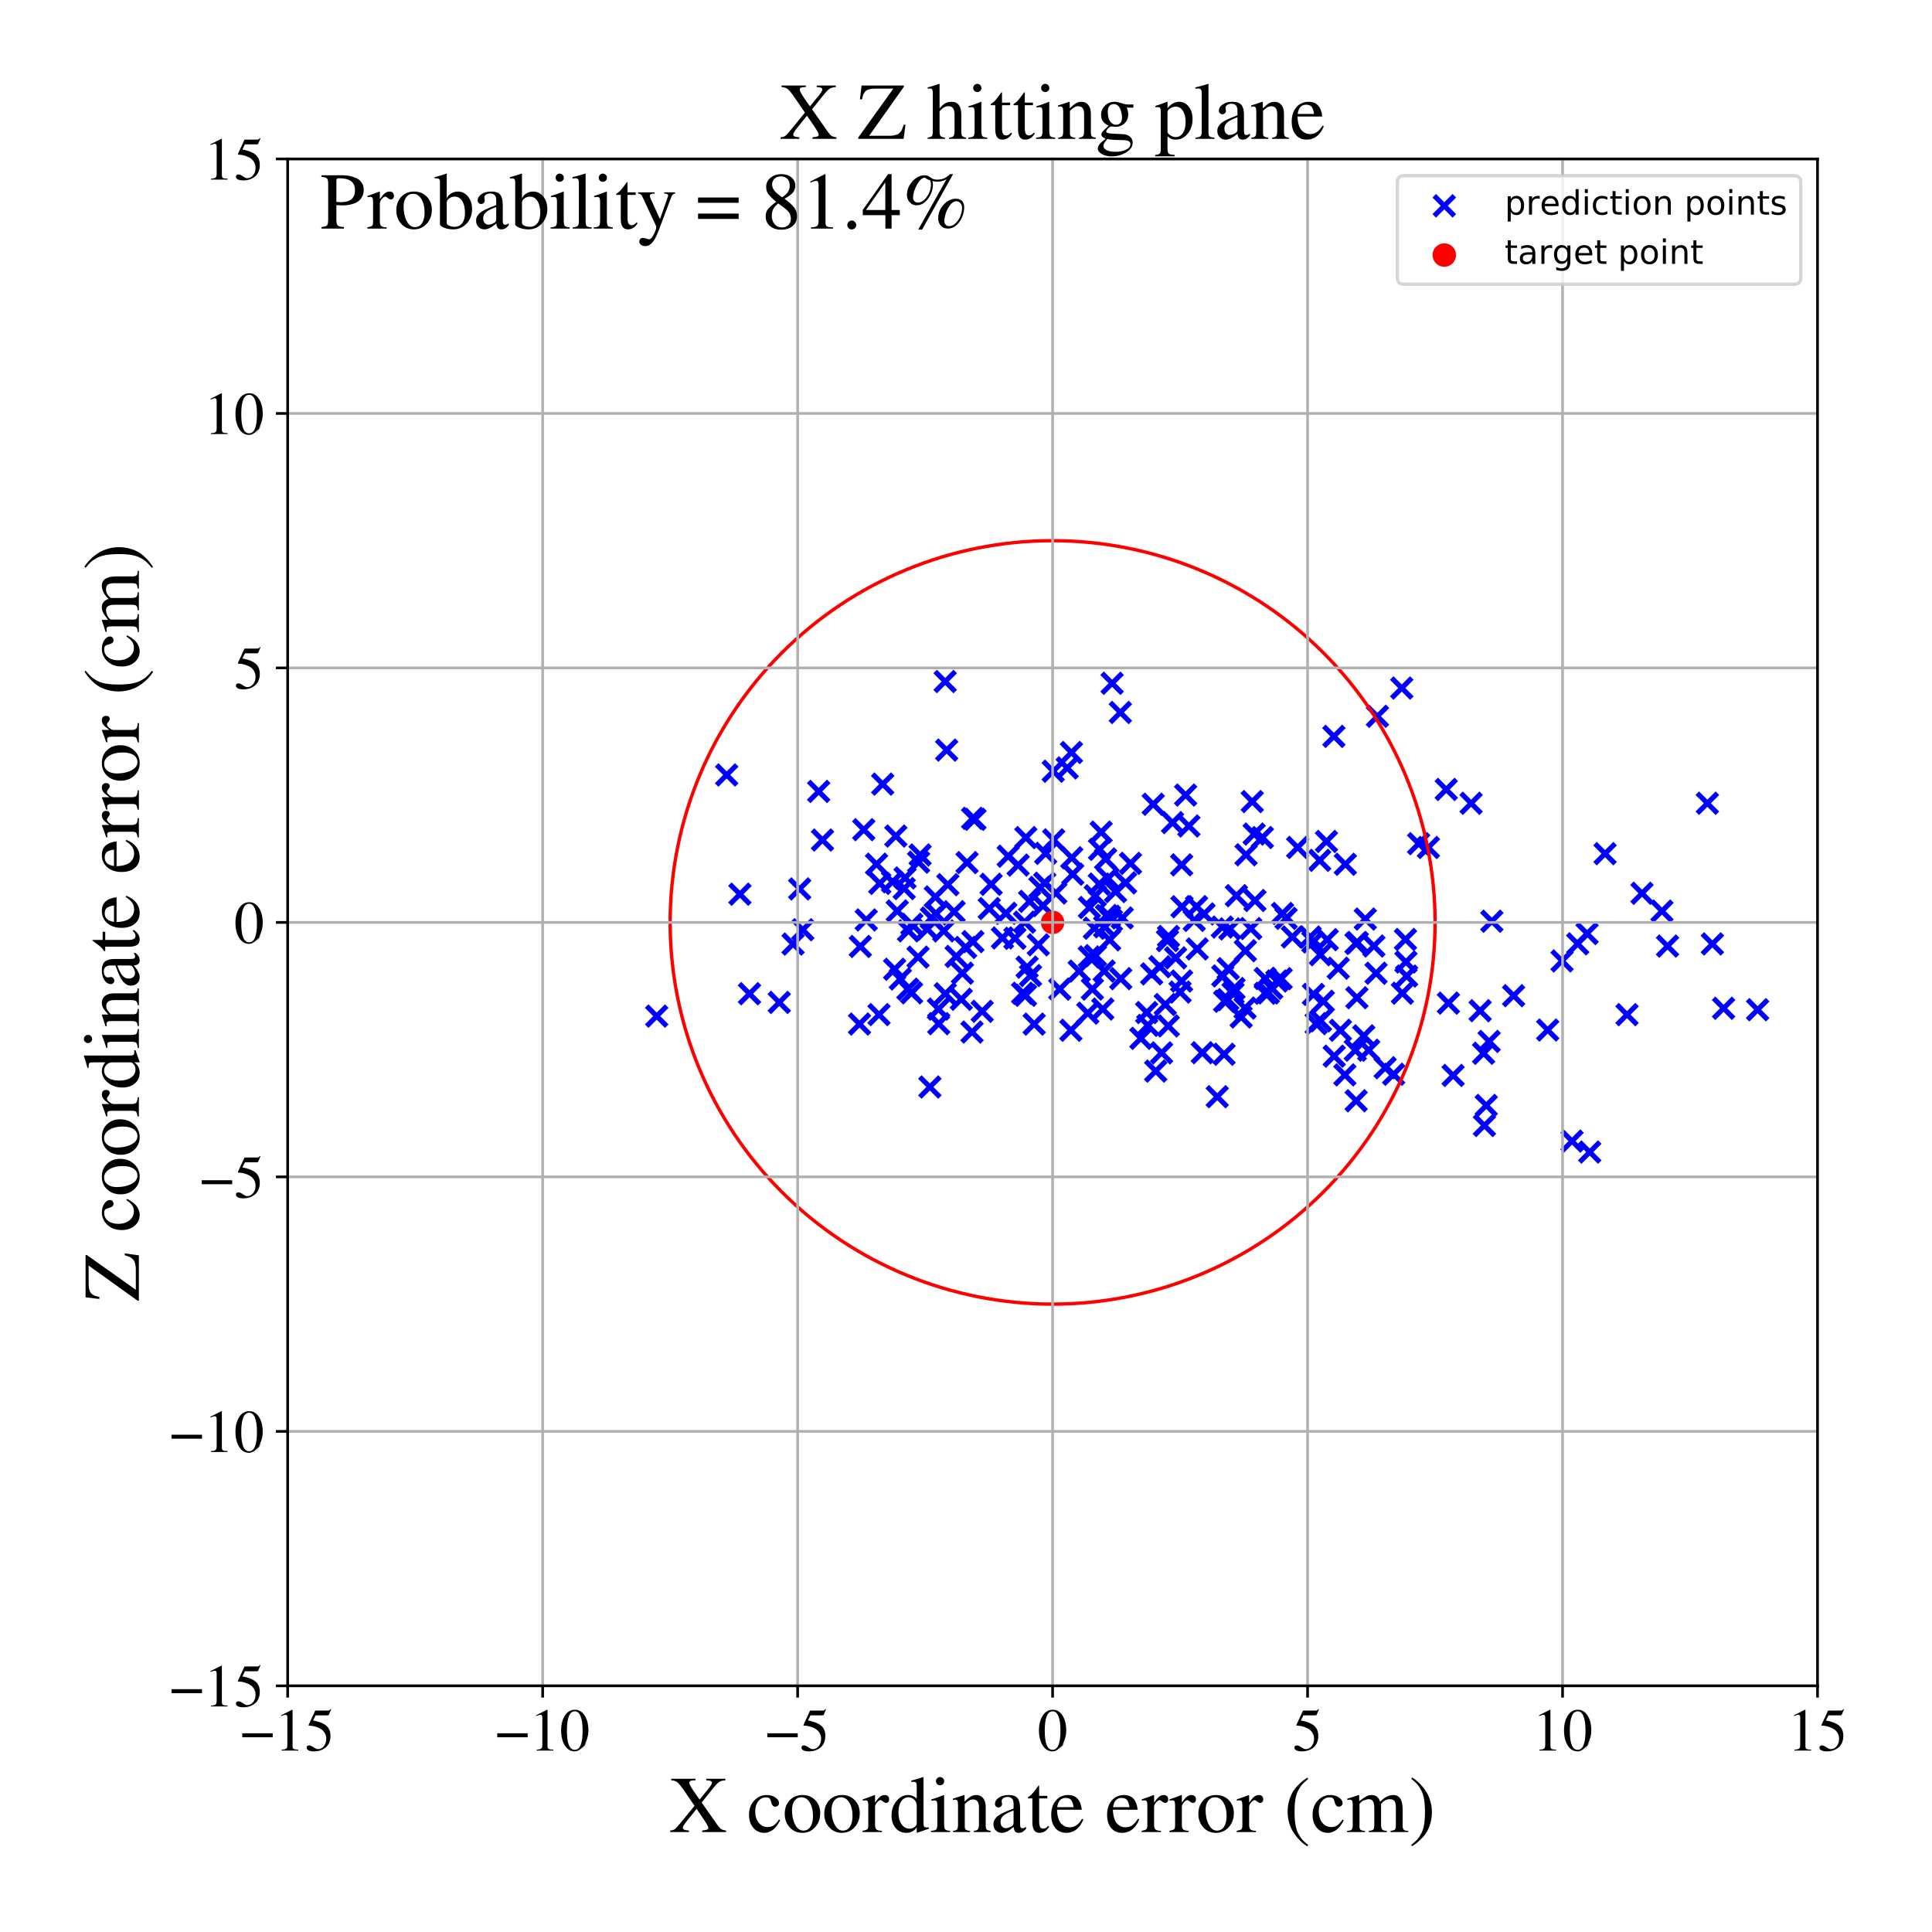 <?xml version="1.0" encoding="utf-8" standalone="no"?>
<!DOCTYPE svg PUBLIC "-//W3C//DTD SVG 1.1//EN"
  "http://www.w3.org/Graphics/SVG/1.1/DTD/svg11.dtd">
<!-- Created with matplotlib (https://matplotlib.org/) -->
<svg height="576pt" version="1.1" viewBox="0 0 576 576" width="576pt" xmlns="http://www.w3.org/2000/svg" xmlns:xlink="http://www.w3.org/1999/xlink">
 <defs>
  <style type="text/css">
*{stroke-linecap:butt;stroke-linejoin:round;}
  </style>
 </defs>
 <g id="figure_1">
  <g id="patch_1">
   <path d="M 0 576 
L 576 576 
L 576 0 
L 0 0 
z
" style="fill:#ffffff;"/>
  </g>
  <g id="axes_1">
   <g id="patch_2">
    <path d="M 85.766 502.609 
L 541.875 502.609 
L 541.875 47.391 
L 85.766 47.391 
z
" style="fill:#ffffff;"/>
   </g>
   <g id="PathCollection_1">
    <defs>
     <path d="M -3 3 
L 3 -3 
M -3 -3 
L 3 3 
" id="m64e36f009c" style="stroke:#0000ff;stroke-width:1.5;"/>
    </defs>
    <g clip-path="url(#pd5ff165b8c)">
     <use style="fill:#0000ff;stroke:#0000ff;stroke-width:1.5;" x="327.736" xlink:href="#m64e36f009c" y="263.576"/>
     <use style="fill:#0000ff;stroke:#0000ff;stroke-width:1.5;" x="468.677" xlink:href="#m64e36f009c" y="340.205"/>
     <use style="fill:#0000ff;stroke:#0000ff;stroke-width:1.5;" x="419.161" xlink:href="#m64e36f009c" y="286.797"/>
     <use style="fill:#0000ff;stroke:#0000ff;stroke-width:1.5;" x="513.865" xlink:href="#m64e36f009c" y="300.605"/>
     <use style="fill:#0000ff;stroke:#0000ff;stroke-width:1.5;" x="545.216" xlink:href="#m64e36f009c" y="322.159"/>
     <use style="fill:#0000ff;stroke:#0000ff;stroke-width:1.5;" x="315.964" xlink:href="#m64e36f009c" y="294.904"/>
     <use style="fill:#0000ff;stroke:#0000ff;stroke-width:1.5;" x="381.957" xlink:href="#m64e36f009c" y="291.771"/>
     <use style="fill:#0000ff;stroke:#0000ff;stroke-width:1.5;" x="279.884" xlink:href="#m64e36f009c" y="305.193"/>
     <use style="fill:#0000ff;stroke:#0000ff;stroke-width:1.5;" x="478.525" xlink:href="#m64e36f009c" y="254.512"/>
     <use style="fill:#0000ff;stroke:#0000ff;stroke-width:1.5;" x="286.591" xlink:href="#m64e36f009c" y="297.932"/>
     <use style="fill:#0000ff;stroke:#0000ff;stroke-width:1.5;" x="356.925" xlink:href="#m64e36f009c" y="282.907"/>
     <use style="fill:#0000ff;stroke:#0000ff;stroke-width:1.5;" x="319.528" xlink:href="#m64e36f009c" y="255.733"/>
     <use style="fill:#0000ff;stroke:#0000ff;stroke-width:1.5;" x="348.375" xlink:href="#m64e36f009c" y="279.182"/>
     <use style="fill:#0000ff;stroke:#0000ff;stroke-width:1.5;" x="281.826" xlink:href="#m64e36f009c" y="296.281"/>
     <use style="fill:#0000ff;stroke:#0000ff;stroke-width:1.5;" x="510.523" xlink:href="#m64e36f009c" y="281.419"/>
     <use style="fill:#0000ff;stroke:#0000ff;stroke-width:1.5;" x="382.359" xlink:href="#m64e36f009c" y="272.332"/>
     <use style="fill:#0000ff;stroke:#0000ff;stroke-width:1.5;" x="692.219" xlink:href="#m64e36f009c" y="307.648"/>
     <use style="fill:#0000ff;stroke:#0000ff;stroke-width:1.5;" x="318.173" xlink:href="#m64e36f009c" y="228.956"/>
     <use style="fill:#0000ff;stroke:#0000ff;stroke-width:1.5;" x="327.809" xlink:href="#m64e36f009c" y="253.23"/>
     <use style="fill:#0000ff;stroke:#0000ff;stroke-width:1.5;" x="330.783" xlink:href="#m64e36f009c" y="273.164"/>
     <use style="fill:#0000ff;stroke:#0000ff;stroke-width:1.5;" x="390.615" xlink:href="#m64e36f009c" y="279.361"/>
     <use style="fill:#0000ff;stroke:#0000ff;stroke-width:1.5;" x="270.668" xlink:href="#m64e36f009c" y="294.889"/>
     <use style="fill:#0000ff;stroke:#0000ff;stroke-width:1.5;" x="550.241" xlink:href="#m64e36f009c" y="261.63"/>
     <use style="fill:#0000ff;stroke:#0000ff;stroke-width:1.5;" x="374.145" xlink:href="#m64e36f009c" y="268.473"/>
     <use style="fill:#0000ff;stroke:#0000ff;stroke-width:1.5;" x="597.574" xlink:href="#m64e36f009c" y="301.786"/>
     <use style="fill:#0000ff;stroke:#0000ff;stroke-width:1.5;" x="239.345" xlink:href="#m64e36f009c" y="277.194"/>
     <use style="fill:#0000ff;stroke:#0000ff;stroke-width:1.5;" x="300.573" xlink:href="#m64e36f009c" y="255.263"/>
     <use style="fill:#0000ff;stroke:#0000ff;stroke-width:1.5;" x="391.574" xlink:href="#m64e36f009c" y="296.471"/>
     <use style="fill:#0000ff;stroke:#0000ff;stroke-width:1.5;" x="358.964" xlink:href="#m64e36f009c" y="272.481"/>
     <use style="fill:#0000ff;stroke:#0000ff;stroke-width:1.5;" x="288.318" xlink:href="#m64e36f009c" y="257.17"/>
     <use style="fill:#0000ff;stroke:#0000ff;stroke-width:1.5;" x="370.03" xlink:href="#m64e36f009c" y="303.213"/>
     <use style="fill:#0000ff;stroke:#0000ff;stroke-width:1.5;" x="417.921" xlink:href="#m64e36f009c" y="205.134"/>
     <use style="fill:#0000ff;stroke:#0000ff;stroke-width:1.5;" x="329.195" xlink:href="#m64e36f009c" y="289.504"/>
     <use style="fill:#0000ff;stroke:#0000ff;stroke-width:1.5;" x="305.748" xlink:href="#m64e36f009c" y="296.722"/>
     <use style="fill:#0000ff;stroke:#0000ff;stroke-width:1.5;" x="708.903" xlink:href="#m64e36f009c" y="216.649"/>
     <use style="fill:#0000ff;stroke:#0000ff;stroke-width:1.5;" x="329.624" xlink:href="#m64e36f009c" y="256.081"/>
     <use style="fill:#0000ff;stroke:#0000ff;stroke-width:1.5;" x="408.067" xlink:href="#m64e36f009c" y="313.103"/>
     <use style="fill:#0000ff;stroke:#0000ff;stroke-width:1.5;" x="412.965" xlink:href="#m64e36f009c" y="318.34"/>
     <use style="fill:#0000ff;stroke:#0000ff;stroke-width:1.5;" x="755.549" xlink:href="#m64e36f009c" y="273.253"/>
     <use style="fill:#0000ff;stroke:#0000ff;stroke-width:1.5;" x="354.449" xlink:href="#m64e36f009c" y="246.257"/>
     <use style="fill:#0000ff;stroke:#0000ff;stroke-width:1.5;" x="364.551" xlink:href="#m64e36f009c" y="290.96"/>
     <use style="fill:#0000ff;stroke:#0000ff;stroke-width:1.5;" x="442.312" xlink:href="#m64e36f009c" y="314.025"/>
     <use style="fill:#0000ff;stroke:#0000ff;stroke-width:1.5;" x="442.559" xlink:href="#m64e36f009c" y="335.547"/>
     <use style="fill:#0000ff;stroke:#0000ff;stroke-width:1.5;" x="348.067" xlink:href="#m64e36f009c" y="280.424"/>
     <use style="fill:#0000ff;stroke:#0000ff;stroke-width:1.5;" x="358.449" xlink:href="#m64e36f009c" y="313.848"/>
     <use style="fill:#0000ff;stroke:#0000ff;stroke-width:1.5;" x="216.652" xlink:href="#m64e36f009c" y="231.044"/>
     <use style="fill:#0000ff;stroke:#0000ff;stroke-width:1.5;" x="407.044" xlink:href="#m64e36f009c" y="274.003"/>
     <use style="fill:#0000ff;stroke:#0000ff;stroke-width:1.5;" x="273.698" xlink:href="#m64e36f009c" y="285.356"/>
     <use style="fill:#0000ff;stroke:#0000ff;stroke-width:1.5;" x="270.868" xlink:href="#m64e36f009c" y="277.514"/>
     <use style="fill:#0000ff;stroke:#0000ff;stroke-width:1.5;" x="395.466" xlink:href="#m64e36f009c" y="250.864"/>
     <use style="fill:#0000ff;stroke:#0000ff;stroke-width:1.5;" x="319.266" xlink:href="#m64e36f009c" y="307.161"/>
     <use style="fill:#0000ff;stroke:#0000ff;stroke-width:1.5;" x="373.902" xlink:href="#m64e36f009c" y="248.661"/>
     <use style="fill:#0000ff;stroke:#0000ff;stroke-width:1.5;" x="309.552" xlink:href="#m64e36f009c" y="281.683"/>
     <use style="fill:#0000ff;stroke:#0000ff;stroke-width:1.5;" x="356.044" xlink:href="#m64e36f009c" y="274.402"/>
     <use style="fill:#0000ff;stroke:#0000ff;stroke-width:1.5;" x="485.076" xlink:href="#m64e36f009c" y="302.503"/>
     <use style="fill:#0000ff;stroke:#0000ff;stroke-width:1.5;" x="335.573" xlink:href="#m64e36f009c" y="263.215"/>
     <use style="fill:#0000ff;stroke:#0000ff;stroke-width:1.5;" x="290.058" xlink:href="#m64e36f009c" y="280.733"/>
     <use style="fill:#0000ff;stroke:#0000ff;stroke-width:1.5;" x="695.231" xlink:href="#m64e36f009c" y="306.611"/>
     <use style="fill:#0000ff;stroke:#0000ff;stroke-width:1.5;" x="294.932" xlink:href="#m64e36f009c" y="270.866"/>
     <use style="fill:#0000ff;stroke:#0000ff;stroke-width:1.5;" x="415.495" xlink:href="#m64e36f009c" y="320.283"/>
     <use style="fill:#0000ff;stroke:#0000ff;stroke-width:1.5;" x="352.3" xlink:href="#m64e36f009c" y="257.851"/>
     <use style="fill:#0000ff;stroke:#0000ff;stroke-width:1.5;" x="635.39" xlink:href="#m64e36f009c" y="285.395"/>
     <use style="fill:#0000ff;stroke:#0000ff;stroke-width:1.5;" x="220.598" xlink:href="#m64e36f009c" y="266.589"/>
     <use style="fill:#0000ff;stroke:#0000ff;stroke-width:1.5;" x="330.808" xlink:href="#m64e36f009c" y="280.207"/>
     <use style="fill:#0000ff;stroke:#0000ff;stroke-width:1.5;" x="397.681" xlink:href="#m64e36f009c" y="219.539"/>
     <use style="fill:#0000ff;stroke:#0000ff;stroke-width:1.5;" x="379.147" xlink:href="#m64e36f009c" y="294.644"/>
     <use style="fill:#0000ff;stroke:#0000ff;stroke-width:1.5;" x="348.307" xlink:href="#m64e36f009c" y="305.864"/>
     <use style="fill:#0000ff;stroke:#0000ff;stroke-width:1.5;" x="274.317" xlink:href="#m64e36f009c" y="254.905"/>
     <use style="fill:#0000ff;stroke:#0000ff;stroke-width:1.5;" x="470.377" xlink:href="#m64e36f009c" y="281.397"/>
     <use style="fill:#0000ff;stroke:#0000ff;stroke-width:1.5;" x="328.787" xlink:href="#m64e36f009c" y="300.834"/>
     <use style="fill:#0000ff;stroke:#0000ff;stroke-width:1.5;" x="305.838" xlink:href="#m64e36f009c" y="249.717"/>
     <use style="fill:#0000ff;stroke:#0000ff;stroke-width:1.5;" x="366.666" xlink:href="#m64e36f009c" y="276.943"/>
     <use style="fill:#0000ff;stroke:#0000ff;stroke-width:1.5;" x="443.957" xlink:href="#m64e36f009c" y="310.485"/>
     <use style="fill:#0000ff;stroke:#0000ff;stroke-width:1.5;" x="326.59" xlink:href="#m64e36f009c" y="284.913"/>
     <use style="fill:#0000ff;stroke:#0000ff;stroke-width:1.5;" x="268.41" xlink:href="#m64e36f009c" y="291.874"/>
     <use style="fill:#0000ff;stroke:#0000ff;stroke-width:1.5;" x="349.576" xlink:href="#m64e36f009c" y="245.246"/>
     <use style="fill:#0000ff;stroke:#0000ff;stroke-width:1.5;" x="444.771" xlink:href="#m64e36f009c" y="274.651"/>
     <use style="fill:#0000ff;stroke:#0000ff;stroke-width:1.5;" x="399.63" xlink:href="#m64e36f009c" y="307.167"/>
     <use style="fill:#0000ff;stroke:#0000ff;stroke-width:1.5;" x="392.39" xlink:href="#m64e36f009c" y="305.186"/>
     <use style="fill:#0000ff;stroke:#0000ff;stroke-width:1.5;" x="321.745" xlink:href="#m64e36f009c" y="289.526"/>
     <use style="fill:#0000ff;stroke:#0000ff;stroke-width:1.5;" x="404.059" xlink:href="#m64e36f009c" y="313.114"/>
     <use style="fill:#0000ff;stroke:#0000ff;stroke-width:1.5;" x="307.235" xlink:href="#m64e36f009c" y="290.842"/>
     <use style="fill:#0000ff;stroke:#0000ff;stroke-width:1.5;" x="438.589" xlink:href="#m64e36f009c" y="239.483"/>
     <use style="fill:#0000ff;stroke:#0000ff;stroke-width:1.5;" x="324.758" xlink:href="#m64e36f009c" y="285.285"/>
     <use style="fill:#0000ff;stroke:#0000ff;stroke-width:1.5;" x="393.636" xlink:href="#m64e36f009c" y="284.64"/>
     <use style="fill:#0000ff;stroke:#0000ff;stroke-width:1.5;" x="371.195" xlink:href="#m64e36f009c" y="300.543"/>
     <use style="fill:#0000ff;stroke:#0000ff;stroke-width:1.5;" x="277.682" xlink:href="#m64e36f009c" y="273.682"/>
     <use style="fill:#0000ff;stroke:#0000ff;stroke-width:1.5;" x="319.827" xlink:href="#m64e36f009c" y="260.632"/>
     <use style="fill:#0000ff;stroke:#0000ff;stroke-width:1.5;" x="433.224" xlink:href="#m64e36f009c" y="320.627"/>
     <use style="fill:#0000ff;stroke:#0000ff;stroke-width:1.5;" x="409.603" xlink:href="#m64e36f009c" y="282.043"/>
     <use style="fill:#0000ff;stroke:#0000ff;stroke-width:1.5;" x="425.857" xlink:href="#m64e36f009c" y="252.664"/>
     <use style="fill:#0000ff;stroke:#0000ff;stroke-width:1.5;" x="257.519" xlink:href="#m64e36f009c" y="247.359"/>
     <use style="fill:#0000ff;stroke:#0000ff;stroke-width:1.5;" x="346.317" xlink:href="#m64e36f009c" y="313.897"/>
     <use style="fill:#0000ff;stroke:#0000ff;stroke-width:1.5;" x="325.681" xlink:href="#m64e36f009c" y="294.881"/>
     <use style="fill:#0000ff;stroke:#0000ff;stroke-width:1.5;" x="367.907" xlink:href="#m64e36f009c" y="294.712"/>
     <use style="fill:#0000ff;stroke:#0000ff;stroke-width:1.5;" x="345.813" xlink:href="#m64e36f009c" y="288.223"/>
     <use style="fill:#0000ff;stroke:#0000ff;stroke-width:1.5;" x="422.944" xlink:href="#m64e36f009c" y="251.526"/>
     <use style="fill:#0000ff;stroke:#0000ff;stroke-width:1.5;" x="279.106" xlink:href="#m64e36f009c" y="272.48"/>
     <use style="fill:#0000ff;stroke:#0000ff;stroke-width:1.5;" x="524.011" xlink:href="#m64e36f009c" y="301.034"/>
     <use style="fill:#0000ff;stroke:#0000ff;stroke-width:1.5;" x="364.936" xlink:href="#m64e36f009c" y="314.319"/>
     <use style="fill:#0000ff;stroke:#0000ff;stroke-width:1.5;" x="328.288" xlink:href="#m64e36f009c" y="248.083"/>
     <use style="fill:#0000ff;stroke:#0000ff;stroke-width:1.5;" x="391.423" xlink:href="#m64e36f009c" y="280.834"/>
     <use style="fill:#0000ff;stroke:#0000ff;stroke-width:1.5;" x="326.279" xlink:href="#m64e36f009c" y="276.738"/>
     <use style="fill:#0000ff;stroke:#0000ff;stroke-width:1.5;" x="262.288" xlink:href="#m64e36f009c" y="263.376"/>
     <use style="fill:#0000ff;stroke:#0000ff;stroke-width:1.5;" x="266.099" xlink:href="#m64e36f009c" y="262.893"/>
     <use style="fill:#0000ff;stroke:#0000ff;stroke-width:1.5;" x="299.868" xlink:href="#m64e36f009c" y="272.305"/>
     <use style="fill:#0000ff;stroke:#0000ff;stroke-width:1.5;" x="289.79" xlink:href="#m64e36f009c" y="307.689"/>
     <use style="fill:#0000ff;stroke:#0000ff;stroke-width:1.5;" x="362.906" xlink:href="#m64e36f009c" y="326.969"/>
     <use style="fill:#0000ff;stroke:#0000ff;stroke-width:1.5;" x="324.802" xlink:href="#m64e36f009c" y="270.561"/>
     <use style="fill:#0000ff;stroke:#0000ff;stroke-width:1.5;" x="465.704" xlink:href="#m64e36f009c" y="286.49"/>
     <use style="fill:#0000ff;stroke:#0000ff;stroke-width:1.5;" x="495.487" xlink:href="#m64e36f009c" y="271.631"/>
     <use style="fill:#0000ff;stroke:#0000ff;stroke-width:1.5;" x="366.176" xlink:href="#m64e36f009c" y="288.809"/>
     <use style="fill:#0000ff;stroke:#0000ff;stroke-width:1.5;" x="352.276" xlink:href="#m64e36f009c" y="292.484"/>
     <use style="fill:#0000ff;stroke:#0000ff;stroke-width:1.5;" x="334.014" xlink:href="#m64e36f009c" y="212.414"/>
     <use style="fill:#0000ff;stroke:#0000ff;stroke-width:1.5;" x="431.178" xlink:href="#m64e36f009c" y="235.369"/>
     <use style="fill:#0000ff;stroke:#0000ff;stroke-width:1.5;" x="292.829" xlink:href="#m64e36f009c" y="301.513"/>
     <use style="fill:#0000ff;stroke:#0000ff;stroke-width:1.5;" x="306.212" xlink:href="#m64e36f009c" y="288.336"/>
     <use style="fill:#0000ff;stroke:#0000ff;stroke-width:1.5;" x="350.491" xlink:href="#m64e36f009c" y="285.575"/>
     <use style="fill:#0000ff;stroke:#0000ff;stroke-width:1.5;" x="238.416" xlink:href="#m64e36f009c" y="265.024"/>
     <use style="fill:#0000ff;stroke:#0000ff;stroke-width:1.5;" x="308.322" xlink:href="#m64e36f009c" y="305.324"/>
     <use style="fill:#0000ff;stroke:#0000ff;stroke-width:1.5;" x="356.735" xlink:href="#m64e36f009c" y="270.298"/>
     <use style="fill:#0000ff;stroke:#0000ff;stroke-width:1.5;" x="278.856" xlink:href="#m64e36f009c" y="267.409"/>
     <use style="fill:#0000ff;stroke:#0000ff;stroke-width:1.5;" x="385.304" xlink:href="#m64e36f009c" y="279.347"/>
     <use style="fill:#0000ff;stroke:#0000ff;stroke-width:1.5;" x="798.101" xlink:href="#m64e36f009c" y="329.728"/>
     <use style="fill:#0000ff;stroke:#0000ff;stroke-width:1.5;" x="341.866" xlink:href="#m64e36f009c" y="301.874"/>
     <use style="fill:#0000ff;stroke:#0000ff;stroke-width:1.5;" x="245.217" xlink:href="#m64e36f009c" y="250.448"/>
     <use style="fill:#0000ff;stroke:#0000ff;stroke-width:1.5;" x="302.58" xlink:href="#m64e36f009c" y="279.748"/>
     <use style="fill:#0000ff;stroke:#0000ff;stroke-width:1.5;" x="331.566" xlink:href="#m64e36f009c" y="203.709"/>
     <use style="fill:#0000ff;stroke:#0000ff;stroke-width:1.5;" x="367.61" xlink:href="#m64e36f009c" y="296.115"/>
     <use style="fill:#0000ff;stroke:#0000ff;stroke-width:1.5;" x="372.888" xlink:href="#m64e36f009c" y="276.832"/>
     <use style="fill:#0000ff;stroke:#0000ff;stroke-width:1.5;" x="289.971" xlink:href="#m64e36f009c" y="243.99"/>
     <use style="fill:#0000ff;stroke:#0000ff;stroke-width:1.5;" x="461.424" xlink:href="#m64e36f009c" y="307.087"/>
     <use style="fill:#0000ff;stroke:#0000ff;stroke-width:1.5;" x="393.686" xlink:href="#m64e36f009c" y="304.346"/>
     <use style="fill:#0000ff;stroke:#0000ff;stroke-width:1.5;" x="377.215" xlink:href="#m64e36f009c" y="296.128"/>
     <use style="fill:#0000ff;stroke:#0000ff;stroke-width:1.5;" x="451.265" xlink:href="#m64e36f009c" y="296.847"/>
     <use style="fill:#0000ff;stroke:#0000ff;stroke-width:1.5;" x="267.492" xlink:href="#m64e36f009c" y="271.584"/>
     <use style="fill:#0000ff;stroke:#0000ff;stroke-width:1.5;" x="581.491" xlink:href="#m64e36f009c" y="272.073"/>
     <use style="fill:#0000ff;stroke:#0000ff;stroke-width:1.5;" x="314.011" xlink:href="#m64e36f009c" y="229.934"/>
     <use style="fill:#0000ff;stroke:#0000ff;stroke-width:1.5;" x="314.142" xlink:href="#m64e36f009c" y="250.391"/>
     <use style="fill:#0000ff;stroke:#0000ff;stroke-width:1.5;" x="324.306" xlink:href="#m64e36f009c" y="302.063"/>
     <use style="fill:#0000ff;stroke:#0000ff;stroke-width:1.5;" x="-1" xlink:href="#m64e36f009c" y="219.832"/>
     <use style="fill:#0000ff;stroke:#0000ff;stroke-width:1.5;" x="-1" xlink:href="#m64e36f009c" y="208.005"/>
     <use style="fill:#0000ff;stroke:#0000ff;stroke-width:1.5;" x="310.034" xlink:href="#m64e36f009c" y="264.58"/>
     <use style="fill:#0000ff;stroke:#0000ff;stroke-width:1.5;" x="329.898" xlink:href="#m64e36f009c" y="272.949"/>
     <use style="fill:#0000ff;stroke:#0000ff;stroke-width:1.5;" x="553.676" xlink:href="#m64e36f009c" y="298.196"/>
     <use style="fill:#0000ff;stroke:#0000ff;stroke-width:1.5;" x="377.221" xlink:href="#m64e36f009c" y="291.723"/>
     <use style="fill:#0000ff;stroke:#0000ff;stroke-width:1.5;" x="269.826" xlink:href="#m64e36f009c" y="261.738"/>
     <use style="fill:#0000ff;stroke:#0000ff;stroke-width:1.5;" x="401.09" xlink:href="#m64e36f009c" y="257.673"/>
     <use style="fill:#0000ff;stroke:#0000ff;stroke-width:1.5;" x="343.351" xlink:href="#m64e36f009c" y="290.354"/>
     <use style="fill:#0000ff;stroke:#0000ff;stroke-width:1.5;" x="281.792" xlink:href="#m64e36f009c" y="203.186"/>
     <use style="fill:#0000ff;stroke:#0000ff;stroke-width:1.5;" x="330.341" xlink:href="#m64e36f009c" y="261.888"/>
     <use style="fill:#0000ff;stroke:#0000ff;stroke-width:1.5;" x="364.418" xlink:href="#m64e36f009c" y="276.39"/>
     <use style="fill:#0000ff;stroke:#0000ff;stroke-width:1.5;" x="261.325" xlink:href="#m64e36f009c" y="257.646"/>
     <use style="fill:#0000ff;stroke:#0000ff;stroke-width:1.5;" x="419.025" xlink:href="#m64e36f009c" y="280.085"/>
     <use style="fill:#0000ff;stroke:#0000ff;stroke-width:1.5;" x="303.542" xlink:href="#m64e36f009c" y="257.917"/>
     <use style="fill:#0000ff;stroke:#0000ff;stroke-width:1.5;" x="271.846" xlink:href="#m64e36f009c" y="275.561"/>
     <use style="fill:#0000ff;stroke:#0000ff;stroke-width:1.5;" x="353.483" xlink:href="#m64e36f009c" y="237.036"/>
     <use style="fill:#0000ff;stroke:#0000ff;stroke-width:1.5;" x="7.079" xlink:href="#m64e36f009c" y="287.204"/>
     <use style="fill:#0000ff;stroke:#0000ff;stroke-width:1.5;" x="340.139" xlink:href="#m64e36f009c" y="309.561"/>
     <use style="fill:#0000ff;stroke:#0000ff;stroke-width:1.5;" x="195.79" xlink:href="#m64e36f009c" y="302.942"/>
     <use style="fill:#0000ff;stroke:#0000ff;stroke-width:1.5;" x="271.779" xlink:href="#m64e36f009c" y="296.004"/>
     <use style="fill:#0000ff;stroke:#0000ff;stroke-width:1.5;" x="404.545" xlink:href="#m64e36f009c" y="297.456"/>
     <use style="fill:#0000ff;stroke:#0000ff;stroke-width:1.5;" x="281.375" xlink:href="#m64e36f009c" y="277.536"/>
     <use style="fill:#0000ff;stroke:#0000ff;stroke-width:1.5;" x="890.691" xlink:href="#m64e36f009c" y="306.727"/>
     <use style="fill:#0000ff;stroke:#0000ff;stroke-width:1.5;" x="262.064" xlink:href="#m64e36f009c" y="302.487"/>
     <use style="fill:#0000ff;stroke:#0000ff;stroke-width:1.5;" x="352.382" xlink:href="#m64e36f009c" y="270.335"/>
     <use style="fill:#0000ff;stroke:#0000ff;stroke-width:1.5;" x="337.038" xlink:href="#m64e36f009c" y="257.39"/>
     <use style="fill:#0000ff;stroke:#0000ff;stroke-width:1.5;" x="314.773" xlink:href="#m64e36f009c" y="266.238"/>
     <use style="fill:#0000ff;stroke:#0000ff;stroke-width:1.5;" x="287.887" xlink:href="#m64e36f009c" y="282.466"/>
     <use style="fill:#0000ff;stroke:#0000ff;stroke-width:1.5;" x="332.586" xlink:href="#m64e36f009c" y="265.81"/>
     <use style="fill:#0000ff;stroke:#0000ff;stroke-width:1.5;" x="276.486" xlink:href="#m64e36f009c" y="277.002"/>
     <use style="fill:#0000ff;stroke:#0000ff;stroke-width:1.5;" x="342.2" xlink:href="#m64e36f009c" y="305.692"/>
     <use style="fill:#0000ff;stroke:#0000ff;stroke-width:1.5;" x="410.252" xlink:href="#m64e36f009c" y="290.155"/>
     <use style="fill:#0000ff;stroke:#0000ff;stroke-width:1.5;" x="443.106" xlink:href="#m64e36f009c" y="329.572"/>
     <use style="fill:#0000ff;stroke:#0000ff;stroke-width:1.5;" x="319.43" xlink:href="#m64e36f009c" y="224.345"/>
     <use style="fill:#0000ff;stroke:#0000ff;stroke-width:1.5;" x="365.109" xlink:href="#m64e36f009c" y="298.514"/>
     <use style="fill:#0000ff;stroke:#0000ff;stroke-width:1.5;" x="431.827" xlink:href="#m64e36f009c" y="299.064"/>
     <use style="fill:#0000ff;stroke:#0000ff;stroke-width:1.5;" x="351.823" xlink:href="#m64e36f009c" y="295.764"/>
     <use style="fill:#0000ff;stroke:#0000ff;stroke-width:1.5;" x="489.54" xlink:href="#m64e36f009c" y="266.315"/>
     <use style="fill:#0000ff;stroke:#0000ff;stroke-width:1.5;" x="473.956" xlink:href="#m64e36f009c" y="343.469"/>
     <use style="fill:#0000ff;stroke:#0000ff;stroke-width:1.5;" x="581.058" xlink:href="#m64e36f009c" y="286.264"/>
     <use style="fill:#0000ff;stroke:#0000ff;stroke-width:1.5;" x="394.538" xlink:href="#m64e36f009c" y="298.52"/>
     <use style="fill:#0000ff;stroke:#0000ff;stroke-width:1.5;" x="310.948" xlink:href="#m64e36f009c" y="270.009"/>
     <use style="fill:#0000ff;stroke:#0000ff;stroke-width:1.5;" x="347.41" xlink:href="#m64e36f009c" y="299.484"/>
     <use style="fill:#0000ff;stroke:#0000ff;stroke-width:1.5;" x="282.583" xlink:href="#m64e36f009c" y="263.752"/>
     <use style="fill:#0000ff;stroke:#0000ff;stroke-width:1.5;" x="232.323" xlink:href="#m64e36f009c" y="298.858"/>
     <use style="fill:#0000ff;stroke:#0000ff;stroke-width:1.5;" x="267.077" xlink:href="#m64e36f009c" y="249.256"/>
     <use style="fill:#0000ff;stroke:#0000ff;stroke-width:1.5;" x="418.103" xlink:href="#m64e36f009c" y="296.104"/>
     <use style="fill:#0000ff;stroke:#0000ff;stroke-width:1.5;" x="311.487" xlink:href="#m64e36f009c" y="263.32"/>
     <use style="fill:#0000ff;stroke:#0000ff;stroke-width:1.5;" x="380.695" xlink:href="#m64e36f009c" y="292.475"/>
     <use style="fill:#0000ff;stroke:#0000ff;stroke-width:1.5;" x="400.962" xlink:href="#m64e36f009c" y="320.464"/>
     <use style="fill:#0000ff;stroke:#0000ff;stroke-width:1.5;" x="366.038" xlink:href="#m64e36f009c" y="298.024"/>
     <use style="fill:#0000ff;stroke:#0000ff;stroke-width:1.5;" x="410.666" xlink:href="#m64e36f009c" y="213.558"/>
     <use style="fill:#0000ff;stroke:#0000ff;stroke-width:1.5;" x="334.131" xlink:href="#m64e36f009c" y="291.768"/>
     <use style="fill:#0000ff;stroke:#0000ff;stroke-width:1.5;" x="236.437" xlink:href="#m64e36f009c" y="281.467"/>
     <use style="fill:#0000ff;stroke:#0000ff;stroke-width:1.5;" x="331.349" xlink:href="#m64e36f009c" y="274.438"/>
     <use style="fill:#0000ff;stroke:#0000ff;stroke-width:1.5;" x="311.761" xlink:href="#m64e36f009c" y="254.414"/>
     <use style="fill:#0000ff;stroke:#0000ff;stroke-width:1.5;" x="258.255" xlink:href="#m64e36f009c" y="274.273"/>
     <use style="fill:#0000ff;stroke:#0000ff;stroke-width:1.5;" x="441.275" xlink:href="#m64e36f009c" y="301.33"/>
     <use style="fill:#0000ff;stroke:#0000ff;stroke-width:1.5;" x="395.69" xlink:href="#m64e36f009c" y="280.141"/>
     <use style="fill:#0000ff;stroke:#0000ff;stroke-width:1.5;" x="376.359" xlink:href="#m64e36f009c" y="249.699"/>
     <use style="fill:#0000ff;stroke:#0000ff;stroke-width:1.5;" x="406.582" xlink:href="#m64e36f009c" y="308.816"/>
     <use style="fill:#0000ff;stroke:#0000ff;stroke-width:1.5;" x="373.338" xlink:href="#m64e36f009c" y="238.977"/>
     <use style="fill:#0000ff;stroke:#0000ff;stroke-width:1.5;" x="223.448" xlink:href="#m64e36f009c" y="296.262"/>
     <use style="fill:#0000ff;stroke:#0000ff;stroke-width:1.5;" x="282.239" xlink:href="#m64e36f009c" y="223.632"/>
     <use style="fill:#0000ff;stroke:#0000ff;stroke-width:1.5;" x="286.929" xlink:href="#m64e36f009c" y="290.142"/>
     <use style="fill:#0000ff;stroke:#0000ff;stroke-width:1.5;" x="404.651" xlink:href="#m64e36f009c" y="280.997"/>
     <use style="fill:#0000ff;stroke:#0000ff;stroke-width:1.5;" x="329.332" xlink:href="#m64e36f009c" y="276.308"/>
     <use style="fill:#0000ff;stroke:#0000ff;stroke-width:1.5;" x="607.912" xlink:href="#m64e36f009c" y="314.99"/>
     <use style="fill:#0000ff;stroke:#0000ff;stroke-width:1.5;" x="266.72" xlink:href="#m64e36f009c" y="288.975"/>
     <use style="fill:#0000ff;stroke:#0000ff;stroke-width:1.5;" x="273.869" xlink:href="#m64e36f009c" y="257.046"/>
     <use style="fill:#0000ff;stroke:#0000ff;stroke-width:1.5;" x="638.452" xlink:href="#m64e36f009c" y="316.084"/>
     <use style="fill:#0000ff;stroke:#0000ff;stroke-width:1.5;" x="285.063" xlink:href="#m64e36f009c" y="285.15"/>
     <use style="fill:#0000ff;stroke:#0000ff;stroke-width:1.5;" x="398.981" xlink:href="#m64e36f009c" y="288.657"/>
     <use style="fill:#0000ff;stroke:#0000ff;stroke-width:1.5;" x="263.17" xlink:href="#m64e36f009c" y="233.774"/>
     <use style="fill:#0000ff;stroke:#0000ff;stroke-width:1.5;" x="269.569" xlink:href="#m64e36f009c" y="264.912"/>
     <use style="fill:#0000ff;stroke:#0000ff;stroke-width:1.5;" x="559.284" xlink:href="#m64e36f009c" y="268.931"/>
     <use style="fill:#0000ff;stroke:#0000ff;stroke-width:1.5;" x="497.155" xlink:href="#m64e36f009c" y="282.061"/>
     <use style="fill:#0000ff;stroke:#0000ff;stroke-width:1.5;" x="555.499" xlink:href="#m64e36f009c" y="290.032"/>
     <use style="fill:#0000ff;stroke:#0000ff;stroke-width:1.5;" x="256.258" xlink:href="#m64e36f009c" y="305.304"/>
     <use style="fill:#0000ff;stroke:#0000ff;stroke-width:1.5;" x="290.67" xlink:href="#m64e36f009c" y="244.261"/>
     <use style="fill:#0000ff;stroke:#0000ff;stroke-width:1.5;" x="334.583" xlink:href="#m64e36f009c" y="273.671"/>
     <use style="fill:#0000ff;stroke:#0000ff;stroke-width:1.5;" x="343.823" xlink:href="#m64e36f009c" y="239.779"/>
     <use style="fill:#0000ff;stroke:#0000ff;stroke-width:1.5;" x="304.878" xlink:href="#m64e36f009c" y="296.132"/>
     <use style="fill:#0000ff;stroke:#0000ff;stroke-width:1.5;" x="419.368" xlink:href="#m64e36f009c" y="291.004"/>
     <use style="fill:#0000ff;stroke:#0000ff;stroke-width:1.5;" x="383.439" xlink:href="#m64e36f009c" y="273.797"/>
     <use style="fill:#0000ff;stroke:#0000ff;stroke-width:1.5;" x="306.964" xlink:href="#m64e36f009c" y="268.731"/>
     <use style="fill:#0000ff;stroke:#0000ff;stroke-width:1.5;" x="509.028" xlink:href="#m64e36f009c" y="239.476"/>
     <use style="fill:#0000ff;stroke:#0000ff;stroke-width:1.5;" x="244.083" xlink:href="#m64e36f009c" y="235.951"/>
     <use style="fill:#0000ff;stroke:#0000ff;stroke-width:1.5;" x="305.457" xlink:href="#m64e36f009c" y="274.932"/>
     <use style="fill:#0000ff;stroke:#0000ff;stroke-width:1.5;" x="326.54" xlink:href="#m64e36f009c" y="267.062"/>
     <use style="fill:#0000ff;stroke:#0000ff;stroke-width:1.5;" x="284.451" xlink:href="#m64e36f009c" y="271.803"/>
     <use style="fill:#0000ff;stroke:#0000ff;stroke-width:1.5;" x="298.858" xlink:href="#m64e36f009c" y="279.63"/>
     <use style="fill:#0000ff;stroke:#0000ff;stroke-width:1.5;" x="378.135" xlink:href="#m64e36f009c" y="296.026"/>
     <use style="fill:#0000ff;stroke:#0000ff;stroke-width:1.5;" x="386.88" xlink:href="#m64e36f009c" y="252.654"/>
     <use style="fill:#0000ff;stroke:#0000ff;stroke-width:1.5;" x="371.293" xlink:href="#m64e36f009c" y="283.454"/>
     <use style="fill:#0000ff;stroke:#0000ff;stroke-width:1.5;" x="256.497" xlink:href="#m64e36f009c" y="282.174"/>
     <use style="fill:#0000ff;stroke:#0000ff;stroke-width:1.5;" x="404.268" xlink:href="#m64e36f009c" y="281.254"/>
     <use style="fill:#0000ff;stroke:#0000ff;stroke-width:1.5;" x="277.229" xlink:href="#m64e36f009c" y="324.074"/>
     <use style="fill:#0000ff;stroke:#0000ff;stroke-width:1.5;" x="344.559" xlink:href="#m64e36f009c" y="319.333"/>
     <use style="fill:#0000ff;stroke:#0000ff;stroke-width:1.5;" x="404.322" xlink:href="#m64e36f009c" y="328.182"/>
     <use style="fill:#0000ff;stroke:#0000ff;stroke-width:1.5;" x="279.785" xlink:href="#m64e36f009c" y="300.848"/>
     <use style="fill:#0000ff;stroke:#0000ff;stroke-width:1.5;" x="393.445" xlink:href="#m64e36f009c" y="256.506"/>
     <use style="fill:#0000ff;stroke:#0000ff;stroke-width:1.5;" x="473.166" xlink:href="#m64e36f009c" y="278.324"/>
     <use style="fill:#0000ff;stroke:#0000ff;stroke-width:1.5;" x="295.487" xlink:href="#m64e36f009c" y="263.645"/>
     <use style="fill:#0000ff;stroke:#0000ff;stroke-width:1.5;" x="371.494" xlink:href="#m64e36f009c" y="254.837"/>
     <use style="fill:#0000ff;stroke:#0000ff;stroke-width:1.5;" x="397.768" xlink:href="#m64e36f009c" y="314.885"/>
     <use style="fill:#0000ff;stroke:#0000ff;stroke-width:1.5;" x="368.608" xlink:href="#m64e36f009c" y="267.032"/>
    </g>
   </g>
   <g id="PathCollection_2">
    <defs>
     <path d="M 0 3 
C 0.796 3 1.559 2.684 2.121 2.121 
C 2.684 1.559 3 0.796 3 0 
C 3 -0.796 2.684 -1.559 2.121 -2.121 
C 1.559 -2.684 0.796 -3 0 -3 
C -0.796 -3 -1.559 -2.684 -2.121 -2.121 
C -2.684 -1.559 -3 -0.796 -3 0 
C -3 0.796 -2.684 1.559 -2.121 2.121 
C -1.559 2.684 -0.796 3 0 3 
z
" id="m511cf7a8cb" style="stroke:#ff0000;"/>
    </defs>
    <g clip-path="url(#pd5ff165b8c)">
     <use style="fill:#ff0000;stroke:#ff0000;" x="313.82" xlink:href="#m511cf7a8cb" y="275"/>
    </g>
   </g>
   <g id="patch_3">
    <path clip-path="url(#pd5ff165b8c)" d="M 313.82 388.805 
C 344.061 388.805 373.067 376.814 394.45 355.472 
C 415.833 334.131 427.848 305.181 427.848 275 
C 427.848 244.819 415.833 215.869 394.45 194.528 
C 373.067 173.186 344.061 161.195 313.82 161.195 
C 283.58 161.195 254.574 173.186 233.191 194.528 
C 211.808 215.869 199.793 244.819 199.793 275 
C 199.793 305.181 211.808 334.131 233.191 355.472 
C 254.574 376.814 283.58 388.805 313.82 388.805 
z
" style="fill:none;stroke:#ff0000;stroke-linejoin:miter;"/>
   </g>
   <g id="matplotlib.axis_1">
    <g id="xtick_1">
     <g id="line2d_1">
      <path clip-path="url(#pd5ff165b8c)" d="M 85.766 502.609 
L 85.766 47.391 
" style="fill:none;stroke:#b0b0b0;stroke-linecap:square;stroke-width:0.8;"/>
     </g>
     <g id="line2d_2">
      <defs>
       <path d="M 0 0 
L 0 3.5 
" id="m92f9c63cd7" style="stroke:#000000;stroke-width:0.8;"/>
      </defs>
      <g>
       <use style="stroke:#000000;stroke-width:0.8;" x="85.766" xlink:href="#m92f9c63cd7" y="502.609"/>
      </g>
     </g>
     <g id="text_1">
      <!-- −15 -->
      <defs>
       <path d="M 3 22 
L 3 28.594 
L 53.406 28.594 
L 53.406 22 
z
" id="FreeSerif-8722"/>
       <path d="M 18.297 59.297 
Q 16.5 59.297 11.094 57.094 
L 11.094 58.5 
L 29.094 67.594 
L 29.906 67.406 
L 29.906 7.406 
Q 29.906 3.797 31.703 2.688 
Q 33.5 1.594 39.406 1.5 
L 39.406 0 
L 11.797 0 
L 11.797 1.5 
Q 17.406 1.703 19.344 3.141 
Q 21.297 4.594 21.297 9.297 
L 21.297 54.594 
Q 21.297 59.297 18.297 59.297 
z
" id="FreeSerif-49"/>
       <path d="M 35.703 19.406 
Q 35.703 24.703 33.344 28.797 
Q 31 32.906 27.641 35.156 
Q 24.297 37.406 20.141 38.844 
Q 16 40.297 12.953 40.75 
Q 9.906 41.203 7.594 41.203 
Q 6.406 41.203 6.406 42 
Q 6.406 42.297 6.5 42.5 
L 17.406 66.203 
L 38.297 66.203 
Q 39.906 66.203 40.844 66.703 
Q 41.797 67.203 42.906 68.797 
L 43.797 68.094 
L 40 59.203 
Q 39.594 58.297 37.703 58.297 
L 18.094 58.297 
L 13.906 49.797 
Q 28.5 47.203 35.594 41.344 
Q 42.703 35.5 42.703 24.203 
Q 42.703 18.297 40.844 13.688 
Q 39 9.094 36.141 6.297 
Q 33.297 3.5 29.547 1.703 
Q 25.797 -0.094 22.344 -0.75 
Q 18.906 -1.406 15.406 -1.406 
Q 9.797 -1.406 6.5 0.25 
Q 3.203 1.906 3.203 4.797 
Q 3.203 8.5 7.5 8.5 
Q 10.297 8.5 14.75 5.391 
Q 19.203 2.297 21.797 2.297 
Q 27.703 2.297 31.703 7.25 
Q 35.703 12.203 35.703 19.406 
z
" id="FreeSerif-53"/>
      </defs>
      <g transform="translate(71.689 521.903)scale(0.18 -0.18)">
       <use xlink:href="#FreeSerif-8722"/>
       <use x="56.4" xlink:href="#FreeSerif-49"/>
       <use x="106.4" xlink:href="#FreeSerif-53"/>
      </g>
     </g>
    </g>
    <g id="xtick_2">
     <g id="line2d_3">
      <path clip-path="url(#pd5ff165b8c)" d="M 161.784 502.609 
L 161.784 47.391 
" style="fill:none;stroke:#b0b0b0;stroke-linecap:square;stroke-width:0.8;"/>
     </g>
     <g id="line2d_4">
      <g>
       <use style="stroke:#000000;stroke-width:0.8;" x="161.784" xlink:href="#m92f9c63cd7" y="502.609"/>
      </g>
     </g>
     <g id="text_2">
      <!-- −10 -->
      <defs>
       <path d="M 47.594 17.797 
Q 35.203 -1.406 25 -1.406 
Q 14.797 -1.406 8.594 8.391 
Q 2.406 18.203 2.406 33.594 
Q 2.406 48.094 8.594 57.844 
Q 14.797 67.594 25.406 67.594 
Q 35.203 67.594 41.391 58 
Q 47.594 48.406 47.594 33 
Q 47.594 17.797 35.203 -1.406 
z
M 25.094 65 
Q 12 65 12 32.703 
Q 12 1.203 25 1.203 
Q 38 1.203 38 32.797 
Q 38 48.5 34.703 56.75 
Q 31.406 65 25.094 65 
z
" id="FreeSerif-48"/>
      </defs>
      <g transform="translate(147.707 521.903)scale(0.18 -0.18)">
       <use xlink:href="#FreeSerif-8722"/>
       <use x="56.4" xlink:href="#FreeSerif-49"/>
       <use x="106.4" xlink:href="#FreeSerif-48"/>
      </g>
     </g>
    </g>
    <g id="xtick_3">
     <g id="line2d_5">
      <path clip-path="url(#pd5ff165b8c)" d="M 237.802 502.609 
L 237.802 47.391 
" style="fill:none;stroke:#b0b0b0;stroke-linecap:square;stroke-width:0.8;"/>
     </g>
     <g id="line2d_6">
      <g>
       <use style="stroke:#000000;stroke-width:0.8;" x="237.802" xlink:href="#m92f9c63cd7" y="502.609"/>
      </g>
     </g>
     <g id="text_3">
      <!-- −5 -->
      <g transform="translate(228.226 521.903)scale(0.18 -0.18)">
       <use xlink:href="#FreeSerif-8722"/>
       <use x="56.4" xlink:href="#FreeSerif-53"/>
      </g>
     </g>
    </g>
    <g id="xtick_4">
     <g id="line2d_7">
      <path clip-path="url(#pd5ff165b8c)" d="M 313.82 502.609 
L 313.82 47.391 
" style="fill:none;stroke:#b0b0b0;stroke-linecap:square;stroke-width:0.8;"/>
     </g>
     <g id="line2d_8">
      <g>
       <use style="stroke:#000000;stroke-width:0.8;" x="313.82" xlink:href="#m92f9c63cd7" y="502.609"/>
      </g>
     </g>
     <g id="text_4">
      <!-- 0 -->
      <g transform="translate(309.32 521.903)scale(0.18 -0.18)">
       <use xlink:href="#FreeSerif-48"/>
      </g>
     </g>
    </g>
    <g id="xtick_5">
     <g id="line2d_9">
      <path clip-path="url(#pd5ff165b8c)" d="M 389.839 502.609 
L 389.839 47.391 
" style="fill:none;stroke:#b0b0b0;stroke-linecap:square;stroke-width:0.8;"/>
     </g>
     <g id="line2d_10">
      <g>
       <use style="stroke:#000000;stroke-width:0.8;" x="389.839" xlink:href="#m92f9c63cd7" y="502.609"/>
      </g>
     </g>
     <g id="text_5">
      <!-- 5 -->
      <g transform="translate(385.339 521.903)scale(0.18 -0.18)">
       <use xlink:href="#FreeSerif-53"/>
      </g>
     </g>
    </g>
    <g id="xtick_6">
     <g id="line2d_11">
      <path clip-path="url(#pd5ff165b8c)" d="M 465.857 502.609 
L 465.857 47.391 
" style="fill:none;stroke:#b0b0b0;stroke-linecap:square;stroke-width:0.8;"/>
     </g>
     <g id="line2d_12">
      <g>
       <use style="stroke:#000000;stroke-width:0.8;" x="465.857" xlink:href="#m92f9c63cd7" y="502.609"/>
      </g>
     </g>
     <g id="text_6">
      <!-- 10 -->
      <g transform="translate(456.857 521.903)scale(0.18 -0.18)">
       <use xlink:href="#FreeSerif-49"/>
       <use x="50" xlink:href="#FreeSerif-48"/>
      </g>
     </g>
    </g>
    <g id="xtick_7">
     <g id="line2d_13">
      <path clip-path="url(#pd5ff165b8c)" d="M 541.875 502.609 
L 541.875 47.391 
" style="fill:none;stroke:#b0b0b0;stroke-linecap:square;stroke-width:0.8;"/>
     </g>
     <g id="line2d_14">
      <g>
       <use style="stroke:#000000;stroke-width:0.8;" x="541.875" xlink:href="#m92f9c63cd7" y="502.609"/>
      </g>
     </g>
     <g id="text_7">
      <!-- 15 -->
      <g transform="translate(532.875 521.903)scale(0.18 -0.18)">
       <use xlink:href="#FreeSerif-49"/>
       <use x="50" xlink:href="#FreeSerif-53"/>
      </g>
     </g>
    </g>
    <g id="text_8">
     <!-- X coordinate error (cm) -->
     <defs>
      <path d="M 69.594 66.203 
L 69.594 64.297 
Q 64.703 64 62.047 62.344 
Q 59.406 60.703 54.703 54.906 
L 40.094 36.703 
L 59.297 9.297 
Q 62.297 5 64.297 3.703 
Q 66.297 2.406 70.406 1.906 
L 70.406 0 
L 40.703 0 
L 40.703 1.906 
Q 44.797 2.297 46.594 2.938 
Q 48.406 3.594 48.406 5 
Q 48.406 7.203 43.297 14.797 
L 33.797 28.797 
L 21.906 14 
Q 16.703 7.5 16.703 5.406 
Q 16.703 3.703 18.297 2.953 
Q 19.906 2.203 24.297 1.906 
L 24.297 0 
L 1 0 
L 1 1.906 
Q 4.906 2.203 7 3.797 
Q 9.094 5.406 15.5 13.297 
L 31.203 32.594 
L 20.297 48.594 
Q 13.297 58.906 10.25 61.5 
Q 7.203 64.094 2.203 64.297 
L 2.203 66.203 
L 32.406 66.203 
L 32.406 64.297 
L 29.594 64.203 
Q 24.797 64.094 24.797 61.297 
Q 24.797 58.094 33.297 46.297 
L 37.5 40.406 
L 48.797 54.203 
Q 52.797 59.203 52.797 61.094 
Q 52.797 62.797 51.344 63.438 
Q 49.906 64.094 45.797 64.297 
L 45.797 66.203 
z
" id="FreeSerif-88"/>
      <path id="FreeSerif-32"/>
      <path d="M 2.5 21.297 
Q 2.5 32.406 9.047 39.203 
Q 15.594 46 24.406 46 
Q 30.703 46 35.25 42.953 
Q 39.797 39.906 39.797 35.703 
Q 39.797 34 38.391 32.75 
Q 37 31.5 35 31.5 
Q 31.594 31.5 30.297 36.094 
L 29.703 38.297 
Q 28.906 41.094 27.703 42.094 
Q 26.5 43.094 23.797 43.094 
Q 17.703 43.094 13.953 38.25 
Q 10.203 33.406 10.203 25.703 
Q 10.203 17.094 14.547 11.641 
Q 18.906 6.203 25.703 6.203 
Q 30 6.203 33.094 8.25 
Q 36.203 10.297 39.797 15.594 
L 41.203 14.703 
Q 40.203 12.703 39.453 11.391 
Q 38.703 10.094 36.75 7.5 
Q 34.797 4.906 32.891 3.297 
Q 31 1.703 27.891 0.344 
Q 24.797 -1 21.5 -1 
Q 13.203 -1 7.844 5.25 
Q 2.5 11.5 2.5 21.297 
z
" id="FreeSerif-99"/>
      <path d="M 24.594 46 
Q 34.203 46 40.391 39.594 
Q 46.594 33.203 46.594 23.406 
Q 46.594 13 40.188 6 
Q 33.797 -1 24.391 -1 
Q 15 -1 8.75 5.75 
Q 2.5 12.5 2.5 22.594 
Q 2.5 32.906 8.641 39.453 
Q 14.797 46 24.594 46 
z
M 11.5 27.5 
Q 11.5 16.797 15.391 9.297 
Q 19.297 1.797 25.594 1.797 
Q 31.203 1.797 34.391 6.594 
Q 37.594 11.406 37.594 19.906 
Q 37.594 30.203 33.594 36.703 
Q 29.594 43.203 23.297 43.203 
Q 18 43.203 14.75 38.891 
Q 11.5 34.594 11.5 27.5 
z
" id="FreeSerif-111"/>
      <path d="M 30.094 36.203 
Q 28.594 36.203 26.391 37.953 
Q 24.203 39.703 23.5 39.703 
Q 21.5 39.703 19 36.797 
Q 16.5 33.906 16.5 31.5 
L 16.5 9 
Q 16.5 4.703 18.203 3.203 
Q 19.906 1.703 25 1.5 
L 25 0 
L 1 0 
L 1 1.5 
Q 5.797 2.406 6.938 3.5 
Q 8.094 4.594 8.094 8.406 
L 8.094 33.406 
Q 8.094 36.703 7.344 38.047 
Q 6.594 39.406 4.703 39.406 
Q 3.094 39.406 1.203 39 
L 1.203 40.594 
Q 9.203 43.203 16 46 
L 16.5 45.797 
L 16.5 36.594 
Q 20.203 41.906 22.797 43.953 
Q 25.406 46 28.5 46 
Q 31.094 46 32.547 44.594 
Q 34 43.203 34 40.703 
Q 34 38.594 32.953 37.391 
Q 31.906 36.203 30.094 36.203 
z
" id="FreeSerif-114"/>
      <path d="M 34.203 -1 
L 33.797 -0.703 
L 33.797 5.703 
Q 29 -1 21 -1 
Q 12.703 -1 7.594 4.953 
Q 2.5 10.906 2.5 20.5 
Q 2.5 31.094 8.594 38.547 
Q 14.703 46 23.297 46 
Q 28.703 46 33.797 41.703 
L 33.797 57.297 
Q 33.797 60.406 32.891 61.406 
Q 32 62.406 29.203 62.406 
Q 27.797 62.406 27 62.297 
L 27 63.906 
Q 36.094 66.297 41.703 68.297 
L 42.203 68.094 
L 42.203 11.406 
Q 42.203 7.906 43.047 6.797 
Q 43.906 5.703 46.594 5.703 
Q 47.094 5.703 48.906 5.797 
L 48.906 4.203 
z
M 24.906 4.203 
Q 28.703 4.203 31.25 6.344 
Q 33.797 8.5 33.797 10.203 
L 33.797 33.203 
Q 33.797 37.203 30.688 40.203 
Q 27.594 43.203 23.594 43.203 
Q 17.906 43.203 14.5 38.094 
Q 11.094 33 11.094 24.5 
Q 11.094 15.297 14.891 9.75 
Q 18.703 4.203 24.906 4.203 
z
" id="FreeSerif-100"/>
      <path d="M 6.203 39.297 
Q 4 39.297 2 39 
L 2 40.5 
Q 9 42.5 17.5 46 
L 17.906 45.703 
L 17.906 10.203 
Q 17.906 4.797 19.156 3.344 
Q 20.406 1.906 25.297 1.5 
L 25.297 0 
L 1.594 0 
L 1.594 1.5 
Q 6.797 1.797 8.141 3.297 
Q 9.5 4.797 9.5 10.203 
L 9.5 33.406 
Q 9.5 36.703 8.75 38 
Q 8 39.297 6.203 39.297 
z
M 12.797 68.297 
Q 15 68.297 16.5 66.797 
Q 18 65.297 18 63.203 
Q 18 61 16.5 59.547 
Q 15 58.094 12.797 58.094 
Q 10.703 58.094 9.25 59.594 
Q 7.797 61.094 7.797 63.188 
Q 7.797 65.297 9.297 66.797 
Q 10.797 68.297 12.797 68.297 
z
" id="FreeSerif-105"/>
      <path d="M 1 39.797 
L 1 41.5 
Q 8.406 43.703 14.797 46 
L 15.5 45.797 
L 15.5 37.906 
Q 20.594 42.703 23.547 44.344 
Q 26.5 46 30 46 
Q 35.5 46 38.641 42.047 
Q 41.797 38.094 41.797 31 
L 41.797 8.094 
Q 41.797 4.406 43 3.156 
Q 44.203 1.906 47.906 1.5 
L 47.906 0 
L 27.094 0 
L 27.094 1.5 
Q 30.906 1.797 32.156 3.5 
Q 33.406 5.203 33.406 9.906 
L 33.406 30.797 
Q 33.406 40.5 26.094 40.5 
Q 23.594 40.5 21.5 39.344 
Q 19.406 38.203 15.797 34.797 
L 15.797 6.703 
Q 15.797 4 17.188 2.891 
Q 18.594 1.797 22.406 1.5 
L 22.406 0 
L 1.203 0 
L 1.203 1.5 
Q 5 1.797 6.203 3.25 
Q 7.406 4.703 7.406 9 
L 7.406 33.797 
Q 7.406 37.5 6.594 38.844 
Q 5.797 40.203 3.703 40.203 
Q 1.797 40.203 1 39.797 
z
" id="FreeSerif-110"/>
      <path d="M 2.5 9.703 
Q 2.5 11.5 2.891 13.047 
Q 3.297 14.594 4.297 15.938 
Q 5.297 17.297 6.188 18.391 
Q 7.094 19.5 8.891 20.641 
Q 10.703 21.797 11.891 22.547 
Q 13.094 23.297 15.547 24.344 
Q 18 25.406 19.297 25.953 
Q 20.594 26.5 23.391 27.594 
Q 26.203 28.703 27.5 29.203 
L 27.5 35.297 
Q 27.5 43.594 19.906 43.594 
Q 16.906 43.594 14.797 42.141 
Q 12.703 40.703 12.703 38.703 
Q 12.703 37.906 12.953 36.5 
Q 13.203 35.094 13.203 34.703 
Q 13.203 33 11.844 31.75 
Q 10.5 30.5 8.703 30.5 
Q 7 30.5 5.703 31.797 
Q 4.406 33.094 4.406 34.797 
Q 4.406 39.5 9.25 42.75 
Q 14.094 46 21.203 46 
Q 29.406 46 32.5 42.047 
Q 35.594 38.094 35.594 30 
L 35.594 10.5 
Q 35.594 7.203 36.25 5.953 
Q 36.906 4.703 38.594 4.703 
Q 40.703 4.703 43 6.594 
L 43 4 
Q 40.406 1.094 38.453 0.047 
Q 36.5 -1 34 -1 
Q 30.906 -1 29.453 0.703 
Q 28 2.406 27.594 6.297 
Q 19 -1 13 -1 
Q 8.406 -1 5.453 2 
Q 2.5 5 2.5 9.703 
z
M 27.5 12.297 
L 27.5 26.797 
Q 18.5 23.5 14.891 20.391 
Q 11.297 17.297 11.297 12.906 
Q 11.297 8.797 13.297 6.797 
Q 15.297 4.797 17.594 4.797 
Q 21 4.797 24.906 7.094 
Q 26.5 8 27 9 
Q 27.5 10 27.5 12.297 
z
" id="FreeSerif-97"/>
      <path d="M 25.906 45 
L 25.906 41.797 
L 15.797 41.797 
L 15.797 13.203 
Q 15.797 8.5 17 6.344 
Q 18.203 4.203 21 4.203 
Q 24.094 4.203 27 7.703 
L 28.297 6.594 
Q 23.5 -1 16.297 -1 
Q 7.406 -1 7.406 11.703 
L 7.406 41.797 
L 2.094 41.797 
Q 1.703 42.094 1.703 42.5 
Q 1.703 43 2 43.297 
Q 2.297 43.594 3.141 44.141 
Q 4 44.703 5.203 45.641 
Q 6.406 46.594 8.5 49.094 
Q 10.594 51.594 13.094 55.094 
Q 14.703 57.406 15.094 57.906 
Q 15.797 57.906 15.797 56.594 
L 15.797 45 
z
" id="FreeSerif-116"/>
      <path d="M 9.703 27.703 
Q 9.906 21.406 11.406 16.844 
Q 12.906 12.297 15.297 10.047 
Q 17.703 7.797 20.141 6.844 
Q 22.594 5.906 25.297 5.906 
Q 30.094 5.906 33.641 8.297 
Q 37.203 10.703 40.797 16.406 
L 42.406 15.703 
Q 39.297 7.594 33.797 3.297 
Q 28.297 -1 21.203 -1 
Q 12.594 -1 7.547 5.047 
Q 2.5 11.094 2.5 21.406 
Q 2.5 32.5 8.344 39.25 
Q 14.203 46 23.406 46 
Q 31 46 35.203 41.453 
Q 39.406 36.906 40.5 27.703 
z
M 9.906 30.906 
L 30.297 30.906 
Q 29.297 37.406 27.188 39.906 
Q 25.094 42.406 20.5 42.406 
Q 11.5 42.406 9.906 30.906 
z
" id="FreeSerif-101"/>
      <path d="M 29.203 -17.703 
Q 26.594 -16.094 23.797 -13.844 
Q 21 -11.594 17.453 -7.594 
Q 13.906 -3.594 11.203 0.953 
Q 8.5 5.5 6.641 11.891 
Q 4.797 18.297 4.797 25.203 
Q 4.797 32.406 6.641 38.844 
Q 8.5 45.297 11 49.547 
Q 13.5 53.797 17.344 57.75 
Q 21.203 61.703 23.703 63.594 
Q 26.203 65.5 29.5 67.594 
L 30.406 66 
Q 26 62.406 23.297 59.5 
Q 20.594 56.594 18.094 51.938 
Q 15.594 47.297 14.5 40.844 
Q 13.406 34.406 13.406 25.5 
Q 13.406 16.203 14.5 9.5 
Q 15.594 2.797 18.094 -1.953 
Q 20.594 -6.703 23.297 -9.703 
Q 26 -12.703 30.406 -16.094 
z
" id="FreeSerif-40"/>
      <path d="M 1.297 39.797 
L 1.297 41.5 
Q 8.5 43.5 15.297 46 
L 16 45.797 
L 16 38.297 
Q 22.203 43 25.203 44.5 
Q 28.203 46 31.5 46 
Q 39.406 46 42.094 37.594 
Q 49.906 46 58.406 46 
Q 70 46 70 28.203 
L 70 7.594 
Q 70 2 74.297 1.703 
L 76.906 1.5 
L 76.906 0 
L 55 0 
L 55 1.5 
Q 59.406 2 60.5 3.203 
Q 61.594 4.406 61.594 8.703 
L 61.594 29.797 
Q 61.594 36 60 38.391 
Q 58.406 40.797 54.094 40.797 
Q 47.5 40.797 43.203 34.703 
L 43.203 9.5 
Q 43.203 4.797 44.641 3.188 
Q 46.094 1.594 50.406 1.5 
L 50.406 0 
L 28 0 
L 28 1.5 
Q 32.297 1.797 33.547 3.094 
Q 34.797 4.406 34.797 8.594 
L 34.797 30.297 
Q 34.797 40.797 28.203 40.797 
Q 25.406 40.797 21.953 39.391 
Q 18.5 38 16.406 34.906 
L 16.406 6.703 
Q 16.406 3.797 17.797 2.75 
Q 19.203 1.703 23.203 1.5 
L 23.203 0 
L 1 0 
L 1 1.5 
Q 5.203 1.594 6.594 3 
Q 8 4.406 8 8.5 
L 8 33.797 
Q 8 37.406 7.25 38.797 
Q 6.5 40.203 4.5 40.203 
Q 3 40.203 1.297 39.797 
z
" id="FreeSerif-109"/>
      <path d="M 4.047 67.703 
Q 6.656 66.094 9.453 63.844 
Q 12.25 61.594 15.797 57.594 
Q 19.344 53.594 22.047 49.047 
Q 24.75 44.5 26.594 38.094 
Q 28.453 31.703 28.453 24.797 
Q 28.453 17.594 26.594 11.141 
Q 24.75 4.703 22.25 0.453 
Q 19.75 -3.797 15.891 -7.75 
Q 12.047 -11.703 9.547 -13.594 
Q 7.047 -15.5 3.75 -17.594 
L 2.844 -16 
Q 7.25 -12.406 9.953 -9.5 
Q 12.656 -6.594 15.156 -1.938 
Q 17.656 2.703 18.75 9.141 
Q 19.844 15.594 19.844 24.5 
Q 19.844 33.797 18.75 40.5 
Q 17.656 47.203 15.156 51.953 
Q 12.656 56.703 9.953 59.703 
Q 7.25 62.703 2.844 66.094 
z
" id="FreeSerif-41"/>
     </defs>
     <g transform="translate(199.571 546.201)scale(0.24 -0.24)">
      <use xlink:href="#FreeSerif-88"/>
      <use x="71.4" xlink:href="#FreeSerif-32"/>
      <use x="96.4" xlink:href="#FreeSerif-99"/>
      <use x="140.784" xlink:href="#FreeSerif-111"/>
      <use x="189.884" xlink:href="#FreeSerif-111"/>
      <use x="238.969" xlink:href="#FreeSerif-114"/>
      <use x="273.453" xlink:href="#FreeSerif-100"/>
      <use x="323.353" xlink:href="#FreeSerif-105"/>
      <use x="351.137" xlink:href="#FreeSerif-110"/>
      <use x="400.037" xlink:href="#FreeSerif-97"/>
      <use x="443.522" xlink:href="#FreeSerif-116"/>
      <use x="471.822" xlink:href="#FreeSerif-101"/>
      <use x="516.222" xlink:href="#FreeSerif-32"/>
      <use x="541.222" xlink:href="#FreeSerif-101"/>
      <use x="585.606" xlink:href="#FreeSerif-114"/>
      <use x="620.106" xlink:href="#FreeSerif-114"/>
      <use x="654.59" xlink:href="#FreeSerif-111"/>
      <use x="703.675" xlink:href="#FreeSerif-114"/>
      <use x="738.175" xlink:href="#FreeSerif-32"/>
      <use x="763.175" xlink:href="#FreeSerif-40"/>
      <use x="796.475" xlink:href="#FreeSerif-99"/>
      <use x="840.859" xlink:href="#FreeSerif-109"/>
      <use x="918.759" xlink:href="#FreeSerif-41"/>
     </g>
    </g>
   </g>
   <g id="matplotlib.axis_2">
    <g id="ytick_1">
     <g id="line2d_15">
      <path clip-path="url(#pd5ff165b8c)" d="M 85.766 502.609 
L 541.875 502.609 
" style="fill:none;stroke:#b0b0b0;stroke-linecap:square;stroke-width:0.8;"/>
     </g>
     <g id="line2d_16">
      <defs>
       <path d="M 0 0 
L -3.5 0 
" id="me8a1d3b5d1" style="stroke:#000000;stroke-width:0.8;"/>
      </defs>
      <g>
       <use style="stroke:#000000;stroke-width:0.8;" x="85.766" xlink:href="#me8a1d3b5d1" y="502.609"/>
      </g>
     </g>
     <g id="text_9">
      <!-- −15 -->
      <g transform="translate(50.612 508.756)scale(0.18 -0.18)">
       <use xlink:href="#FreeSerif-8722"/>
       <use x="56.4" xlink:href="#FreeSerif-49"/>
       <use x="106.4" xlink:href="#FreeSerif-53"/>
      </g>
     </g>
    </g>
    <g id="ytick_2">
     <g id="line2d_17">
      <path clip-path="url(#pd5ff165b8c)" d="M 85.766 426.74 
L 541.875 426.74 
" style="fill:none;stroke:#b0b0b0;stroke-linecap:square;stroke-width:0.8;"/>
     </g>
     <g id="line2d_18">
      <g>
       <use style="stroke:#000000;stroke-width:0.8;" x="85.766" xlink:href="#me8a1d3b5d1" y="426.74"/>
      </g>
     </g>
     <g id="text_10">
      <!-- −10 -->
      <g transform="translate(50.612 432.886)scale(0.18 -0.18)">
       <use xlink:href="#FreeSerif-8722"/>
       <use x="56.4" xlink:href="#FreeSerif-49"/>
       <use x="106.4" xlink:href="#FreeSerif-48"/>
      </g>
     </g>
    </g>
    <g id="ytick_3">
     <g id="line2d_19">
      <path clip-path="url(#pd5ff165b8c)" d="M 85.766 350.87 
L 541.875 350.87 
" style="fill:none;stroke:#b0b0b0;stroke-linecap:square;stroke-width:0.8;"/>
     </g>
     <g id="line2d_20">
      <g>
       <use style="stroke:#000000;stroke-width:0.8;" x="85.766" xlink:href="#me8a1d3b5d1" y="350.87"/>
      </g>
     </g>
     <g id="text_11">
      <!-- −5 -->
      <g transform="translate(59.612 357.017)scale(0.18 -0.18)">
       <use xlink:href="#FreeSerif-8722"/>
       <use x="56.4" xlink:href="#FreeSerif-53"/>
      </g>
     </g>
    </g>
    <g id="ytick_4">
     <g id="line2d_21">
      <path clip-path="url(#pd5ff165b8c)" d="M 85.766 275 
L 541.875 275 
" style="fill:none;stroke:#b0b0b0;stroke-linecap:square;stroke-width:0.8;"/>
     </g>
     <g id="line2d_22">
      <g>
       <use style="stroke:#000000;stroke-width:0.8;" x="85.766" xlink:href="#me8a1d3b5d1" y="275"/>
      </g>
     </g>
     <g id="text_12">
      <!-- 0 -->
      <g transform="translate(69.766 281.147)scale(0.18 -0.18)">
       <use xlink:href="#FreeSerif-48"/>
      </g>
     </g>
    </g>
    <g id="ytick_5">
     <g id="line2d_23">
      <path clip-path="url(#pd5ff165b8c)" d="M 85.766 199.13 
L 541.875 199.13 
" style="fill:none;stroke:#b0b0b0;stroke-linecap:square;stroke-width:0.8;"/>
     </g>
     <g id="line2d_24">
      <g>
       <use style="stroke:#000000;stroke-width:0.8;" x="85.766" xlink:href="#me8a1d3b5d1" y="199.13"/>
      </g>
     </g>
     <g id="text_13">
      <!-- 5 -->
      <g transform="translate(69.766 205.277)scale(0.18 -0.18)">
       <use xlink:href="#FreeSerif-53"/>
      </g>
     </g>
    </g>
    <g id="ytick_6">
     <g id="line2d_25">
      <path clip-path="url(#pd5ff165b8c)" d="M 85.766 123.26 
L 541.875 123.26 
" style="fill:none;stroke:#b0b0b0;stroke-linecap:square;stroke-width:0.8;"/>
     </g>
     <g id="line2d_26">
      <g>
       <use style="stroke:#000000;stroke-width:0.8;" x="85.766" xlink:href="#me8a1d3b5d1" y="123.26"/>
      </g>
     </g>
     <g id="text_14">
      <!-- 10 -->
      <g transform="translate(60.766 129.407)scale(0.18 -0.18)">
       <use xlink:href="#FreeSerif-49"/>
       <use x="50" xlink:href="#FreeSerif-48"/>
      </g>
     </g>
    </g>
    <g id="ytick_7">
     <g id="line2d_27">
      <path clip-path="url(#pd5ff165b8c)" d="M 85.766 47.391 
L 541.875 47.391 
" style="fill:none;stroke:#b0b0b0;stroke-linecap:square;stroke-width:0.8;"/>
     </g>
     <g id="line2d_28">
      <g>
       <use style="stroke:#000000;stroke-width:0.8;" x="85.766" xlink:href="#me8a1d3b5d1" y="47.391"/>
      </g>
     </g>
     <g id="text_15">
      <!-- 15 -->
      <g transform="translate(60.766 53.537)scale(0.18 -0.18)">
       <use xlink:href="#FreeSerif-49"/>
       <use x="50" xlink:href="#FreeSerif-53"/>
      </g>
     </g>
    </g>
    <g id="text_16">
     <!-- Z coordinate error (cm) -->
     <defs>
      <path d="M 40.297 3.797 
Q 43.094 3.797 45.391 4.297 
Q 47.703 4.797 49.25 5.297 
Q 50.797 5.797 52.141 7.188 
Q 53.5 8.594 54.141 9.297 
Q 54.797 10 55.594 12.047 
Q 56.406 14.094 56.594 14.688 
Q 56.797 15.297 57.5 17.594 
L 59.797 17.594 
L 57.406 0 
L 1 0 
L 1 1.5 
L 44.703 62.406 
L 22.594 62.406 
Q 17.5 62.406 14.203 61.406 
Q 10.906 60.406 9.25 58.203 
Q 7.594 56 7 54.203 
Q 6.406 52.406 5.797 49.094 
L 3.203 49.094 
L 5.203 66.203 
L 57.797 66.203 
L 57.797 64.703 
L 14.594 3.797 
z
" id="FreeSerif-90"/>
     </defs>
     <g transform="translate(41.404 388.036)rotate(-90)scale(0.24 -0.24)">
      <use xlink:href="#FreeSerif-90"/>
      <use x="61.3" xlink:href="#FreeSerif-32"/>
      <use x="86.3" xlink:href="#FreeSerif-99"/>
      <use x="130.684" xlink:href="#FreeSerif-111"/>
      <use x="179.784" xlink:href="#FreeSerif-111"/>
      <use x="228.869" xlink:href="#FreeSerif-114"/>
      <use x="263.353" xlink:href="#FreeSerif-100"/>
      <use x="313.253" xlink:href="#FreeSerif-105"/>
      <use x="341.037" xlink:href="#FreeSerif-110"/>
      <use x="389.937" xlink:href="#FreeSerif-97"/>
      <use x="433.422" xlink:href="#FreeSerif-116"/>
      <use x="461.722" xlink:href="#FreeSerif-101"/>
      <use x="506.122" xlink:href="#FreeSerif-32"/>
      <use x="531.122" xlink:href="#FreeSerif-101"/>
      <use x="575.506" xlink:href="#FreeSerif-114"/>
      <use x="610.006" xlink:href="#FreeSerif-114"/>
      <use x="644.49" xlink:href="#FreeSerif-111"/>
      <use x="693.575" xlink:href="#FreeSerif-114"/>
      <use x="728.075" xlink:href="#FreeSerif-32"/>
      <use x="753.075" xlink:href="#FreeSerif-40"/>
      <use x="786.375" xlink:href="#FreeSerif-99"/>
      <use x="830.759" xlink:href="#FreeSerif-109"/>
      <use x="908.659" xlink:href="#FreeSerif-41"/>
     </g>
    </g>
   </g>
   <g id="patch_4">
    <path d="M 85.766 502.609 
L 85.766 47.391 
" style="fill:none;stroke:#000000;stroke-linecap:square;stroke-linejoin:miter;stroke-width:0.8;"/>
   </g>
   <g id="patch_5">
    <path d="M 541.875 502.609 
L 541.875 47.391 
" style="fill:none;stroke:#000000;stroke-linecap:square;stroke-linejoin:miter;stroke-width:0.8;"/>
   </g>
   <g id="patch_6">
    <path d="M 85.766 502.609 
L 541.875 502.609 
" style="fill:none;stroke:#000000;stroke-linecap:square;stroke-linejoin:miter;stroke-width:0.8;"/>
   </g>
   <g id="patch_7">
    <path d="M 85.766 47.391 
L 541.875 47.391 
" style="fill:none;stroke:#000000;stroke-linecap:square;stroke-linejoin:miter;stroke-width:0.8;"/>
   </g>
   <g id="text_17">
    <!-- Probability = 81.4% -->
    <defs>
     <path d="M 54.094 48.094 
Q 54.094 45.5 53.5 43.094 
Q 52.906 40.703 51.156 38 
Q 49.406 35.297 46.5 33.344 
Q 43.594 31.406 38.594 30.094 
Q 33.594 28.797 27 28.797 
Q 24 28.797 20.094 29.094 
L 20.094 10.906 
Q 20.094 5.406 21.844 3.75 
Q 23.594 2.094 29.5 1.906 
L 29.5 0 
L 1.5 0 
L 1.5 1.906 
Q 7.203 2.406 8.547 4.047 
Q 9.906 5.703 9.906 12 
L 9.906 55.297 
Q 9.906 60.703 8.5 62.203 
Q 7.094 63.703 1.5 64.297 
L 1.5 66.203 
L 27.906 66.203 
Q 32.406 66.203 36.594 65.344 
Q 40.797 64.5 44.938 62.594 
Q 49.094 60.703 51.594 57 
Q 54.094 53.297 54.094 48.094 
z
M 20.094 59.094 
L 20.094 33.094 
Q 23.594 32.797 25.797 32.797 
Q 43.203 32.797 43.203 47.5 
Q 43.203 55.203 38.391 58.844 
Q 33.594 62.5 23.5 62.5 
Q 21.5 62.5 20.797 61.797 
Q 20.094 61.094 20.094 59.094 
z
" id="FreeSerif-80"/>
     <path d="M 16 68.094 
L 16 37.5 
Q 17.5 41.203 21.391 43.594 
Q 25.297 46 29.906 46 
Q 37.406 46 42.453 39.75 
Q 47.5 33.5 47.5 24.297 
Q 47.5 13.594 40.75 6.297 
Q 34 -1 24.094 -1 
Q 18.094 -1 12.844 1.047 
Q 7.594 3.094 7.594 5.406 
L 7.594 57.297 
Q 7.594 60.406 6.641 61.406 
Q 5.703 62.406 2.703 62.406 
Q 1.594 62.406 1 62.297 
L 1 63.906 
Q 8.703 65.797 15.5 68.297 
z
M 16 32.203 
L 16 7 
Q 16 5.094 18.891 3.641 
Q 21.797 2.203 25.703 2.203 
Q 31.906 2.203 35.297 6.797 
Q 38.703 11.406 38.703 19.703 
Q 38.703 28.797 35.25 34.25 
Q 31.797 39.703 25.906 39.703 
Q 22 39.703 19 37.391 
Q 16 35.094 16 32.203 
z
" id="FreeSerif-98"/>
     <path d="M 1 62.297 
L 1 63.906 
Q 10.906 66.297 16.906 68.297 
L 17.297 68.094 
L 17.297 8.406 
Q 17.297 4.297 18.641 3.047 
Q 20 1.797 24.797 1.5 
L 24.797 0 
L 1.203 0 
L 1.203 1.5 
Q 5.906 1.906 7.406 3.297 
Q 8.906 4.703 8.906 8.703 
L 8.906 56.406 
Q 8.906 59.906 8 61.203 
Q 7.094 62.5 4.703 62.5 
Q 2.703 62.5 1 62.297 
z
" id="FreeSerif-108"/>
     <path d="M 14.203 -13.406 
Q 17 -13.406 20.094 -7.203 
Q 23.203 -1 23.203 1.906 
Q 23.203 3.203 18.797 12 
L 5.594 40.406 
Q 4.406 43 0.5 43.594 
L 0.5 45 
L 21.094 45 
L 21.094 43.5 
Q 17.906 43.406 16.594 42.797 
Q 15.297 42.203 15.297 40.797 
Q 15.297 39.297 16.297 37 
L 27.797 11.703 
L 37.5 39.297 
Q 37.906 40.203 37.906 41 
Q 37.906 43.5 33.094 43.5 
L 33.094 45 
L 46.594 45 
L 46.594 43.5 
Q 44.797 43.297 43.75 42.344 
Q 42.703 41.406 41.797 39 
L 26.406 -1.797 
Q 22.406 -12.594 18.453 -17.188 
Q 14.5 -21.797 9.5 -21.797 
Q 6.297 -21.797 4.188 -20.141 
Q 2.094 -18.5 2.094 -16 
Q 2.094 -14.203 3.391 -12.891 
Q 4.703 -11.594 6.406 -11.594 
Q 8.594 -11.594 11.094 -12.5 
Q 13.594 -13.406 14.203 -13.406 
z
" id="FreeSerif-121"/>
     <path d="M 53.406 38.594 
L 53.406 32 
L 3 32 
L 3 38.594 
z
M 53.406 18.594 
L 53.406 12 
L 3 12 
L 3 18.594 
z
" id="FreeSerif-61"/>
     <path d="M 29 37.094 
Q 38 30.406 41.25 25.844 
Q 44.5 21.297 44.5 15.5 
Q 44.5 7.797 39.141 3.188 
Q 33.797 -1.406 24.797 -1.406 
Q 16.297 -1.406 10.938 3.188 
Q 5.594 7.797 5.594 15.094 
Q 5.594 20.203 8.047 23.641 
Q 10.5 27.094 18.594 33.203 
Q 10.703 40.094 8.453 43.5 
Q 6.203 46.906 6.203 51.797 
Q 6.203 58.594 11.594 63.094 
Q 17 67.594 25.203 67.594 
Q 32.703 67.594 37.547 63.594 
Q 42.406 59.594 42.406 53.406 
Q 42.406 48.297 39.406 44.688 
Q 36.406 41.094 29 37.094 
z
M 21.203 31.203 
Q 16.797 27.703 15 24.203 
Q 13.203 20.703 13.203 15.906 
Q 13.203 9.406 16.703 5.406 
Q 20.203 1.406 25.906 1.406 
Q 30.797 1.406 33.844 4.453 
Q 36.906 7.5 36.906 12.406 
Q 36.906 14 36.547 15.391 
Q 36.203 16.797 35.844 17.844 
Q 35.5 18.906 34.453 20.203 
Q 33.406 21.5 32.75 22.25 
Q 32.094 23 30.391 24.391 
Q 28.703 25.797 27.844 26.391 
Q 27 27 24.641 28.703 
Q 22.297 30.406 21.203 31.203 
z
M 26.094 38.906 
Q 26.203 39 27.453 39.844 
Q 28.703 40.703 29.25 41.203 
Q 29.797 41.703 30.938 42.75 
Q 32.094 43.797 32.688 44.75 
Q 33.297 45.703 34.047 47.047 
Q 34.797 48.406 35.141 50.047 
Q 35.5 51.703 35.5 53.5 
Q 35.5 58.703 32.5 61.75 
Q 29.5 64.797 24.406 64.797 
Q 19.703 64.797 16.641 62 
Q 13.594 59.203 13.594 54.906 
Q 13.594 50.703 16.5 47 
Q 19.406 43.297 26.094 38.906 
z
" id="FreeSerif-56"/>
     <path d="M 12.5 10 
Q 14.797 10 16.438 8.297 
Q 18.094 6.594 18.094 4.297 
Q 18.094 2.094 16.391 0.5 
Q 14.703 -1.094 12.406 -1.094 
Q 10.203 -1.094 8.594 0.5 
Q 7 2.094 7 4.297 
Q 7 6.594 8.641 8.297 
Q 10.297 10 12.5 10 
z
" id="FreeSerif-46"/>
     <path d="M 47.203 23.094 
L 47.203 16.703 
L 37 16.703 
L 37 0 
L 29.297 0 
L 29.297 16.703 
L 1.203 16.703 
L 1.203 23.094 
L 32.594 67.594 
L 37 67.594 
L 37 23.094 
z
M 29.203 23.094 
L 29.203 57.406 
L 5.203 23.094 
z
" id="FreeSerif-52"/>
     <path d="M 66.906 37.094 
Q 71.797 37.094 74.5 34.297 
Q 77.203 31.5 77.203 26.406 
Q 77.203 20.594 74.891 14.891 
Q 72.594 9.203 68.594 5.094 
Q 63.5 0 56.906 0 
Q 51.5 0 48.203 3.547 
Q 44.906 7.094 44.906 12.906 
Q 44.906 22.297 51.656 29.688 
Q 58.406 37.094 66.906 37.094 
z
M 58.594 3 
Q 62.906 3 66.703 6.797 
Q 70.5 10.594 72.547 15.844 
Q 74.594 21.094 74.594 25.906 
Q 74.594 29.203 72.547 31.547 
Q 70.5 33.906 67.594 33.906 
Q 63 33.906 59.297 28.703 
Q 55.594 23.5 54.047 18.047 
Q 52.5 12.594 52.5 9.406 
Q 52.5 6.594 54.203 4.797 
Q 55.906 3 58.594 3 
z
M 28.203 66.203 
Q 31.297 66.203 33.188 64.844 
Q 35.094 63.5 37.438 62.141 
Q 39.797 60.797 43.906 60.797 
Q 48.594 60.797 52.047 62.297 
Q 55.5 63.797 59.5 67.594 
L 63.406 67.594 
L 24.906 -1.297 
L 20.094 -1.297 
L 55.203 61.297 
Q 50 58.297 44.203 58.297 
Q 40.297 58.297 37.703 59.297 
Q 38.406 56.797 38.406 54.906 
Q 38.406 45.594 32.453 37.25 
Q 26.5 28.906 17.906 28.906 
Q 13 28.906 9.547 32.656 
Q 6.094 36.406 6.094 41.594 
Q 6.094 51.094 12.844 58.641 
Q 19.594 66.203 28.203 66.203 
z
M 28.203 63.203 
Q 23.406 63.203 18.547 54.453 
Q 13.703 45.703 13.703 38.406 
Q 13.703 35.703 15.344 34 
Q 17 32.297 19.594 32.297 
Q 25.703 32.297 30.797 39.438 
Q 35.906 46.594 35.906 55.094 
Q 35.906 57 35 60 
Q 33 60.5 31.641 61.141 
Q 30.297 61.797 29.844 62.188 
Q 29.406 62.594 29 62.891 
Q 28.594 63.203 28.203 63.203 
z
" id="FreeSerif-37"/>
    </defs>
    <g transform="translate(95.466 68.145)scale(0.24 -0.24)">
     <use xlink:href="#FreeSerif-80"/>
     <use x="57.584" xlink:href="#FreeSerif-114"/>
     <use x="92.069" xlink:href="#FreeSerif-111"/>
     <use x="141.153" xlink:href="#FreeSerif-98"/>
     <use x="191.153" xlink:href="#FreeSerif-97"/>
     <use x="234.637" xlink:href="#FreeSerif-98"/>
     <use x="284.622" xlink:href="#FreeSerif-105"/>
     <use x="312.406" xlink:href="#FreeSerif-108"/>
     <use x="338.206" xlink:href="#FreeSerif-105"/>
     <use x="365.975" xlink:href="#FreeSerif-116"/>
     <use x="394.275" xlink:href="#FreeSerif-121"/>
     <use x="441.375" xlink:href="#FreeSerif-32"/>
     <use x="466.375" xlink:href="#FreeSerif-61"/>
     <use x="522.775" xlink:href="#FreeSerif-32"/>
     <use x="547.775" xlink:href="#FreeSerif-56"/>
     <use x="597.775" xlink:href="#FreeSerif-49"/>
     <use x="647.775" xlink:href="#FreeSerif-46"/>
     <use x="672.775" xlink:href="#FreeSerif-52"/>
     <use x="722.775" xlink:href="#FreeSerif-37"/>
    </g>
   </g>
   <g id="text_18">
    <!-- X Z hitting plane -->
    <defs>
     <path d="M 15.797 34.297 
L 15.797 10.203 
Q 15.797 5 17 3.5 
Q 18.203 2 22.594 1.5 
L 22.594 0 
L 1 0 
L 1 1.5 
Q 5.297 2.094 6.344 3.5 
Q 7.406 4.906 7.406 10.203 
L 7.406 57.297 
Q 7.406 60.5 6.547 61.5 
Q 5.703 62.5 2.797 62.5 
Q 2.094 62.5 1.094 62.297 
L 1.094 63.906 
Q 8.203 65.797 15.297 68.297 
L 15.797 68 
L 15.797 37.594 
Q 19.203 42.094 22.641 44.047 
Q 26.094 46 30.5 46 
Q 42.797 46 42.797 30.094 
L 42.797 10.203 
Q 42.797 5 43.75 3.641 
Q 44.703 2.297 48.797 1.5 
L 48.797 0 
L 27.594 0 
L 27.594 1.5 
Q 31.906 1.906 33.156 3.5 
Q 34.406 5.094 34.406 10.203 
L 34.406 30 
Q 34.406 40.594 26.906 40.594 
Q 24 40.594 21.453 39.141 
Q 18.906 37.703 15.797 34.297 
z
" id="FreeSerif-104"/>
     <path d="M 6 5.406 
Q 6 7.297 7.344 8.891 
Q 8.703 10.5 14.906 16.297 
Q 9.906 18.797 7.75 21.891 
Q 5.594 25 5.594 29.703 
Q 5.594 36.5 10.438 41.25 
Q 15.297 46 22.297 46 
Q 26.203 46 30.641 44.344 
Q 35.094 42.703 38 42.703 
L 45.703 42.703 
L 45.703 38.797 
L 37.406 38.797 
Q 39.297 34.5 39.297 30.406 
Q 39.297 23.5 34.641 19.203 
Q 30 14.906 23.703 14.906 
Q 22.5 14.906 18 15.406 
Q 16 14.797 14 12.688 
Q 12 10.594 12 9.094 
Q 12 6.703 19.797 6.406 
L 32.703 5.797 
Q 38.203 5.594 41.5 2.688 
Q 44.797 -0.203 44.797 -4.906 
Q 44.797 -12.094 36.547 -16.938 
Q 28.297 -21.797 18.797 -21.797 
Q 11.703 -21.797 6.594 -18.938 
Q 1.5 -16.094 1.5 -12.094 
Q 1.5 -9.297 3.75 -6.547 
Q 6 -3.797 11.297 0.094 
Q 8.203 1.594 7.094 2.688 
Q 6 3.797 6 5.406 
z
M 13.406 -0.203 
Q 10.297 -3.906 9.391 -5.5 
Q 8.5 -7.094 8.5 -8.797 
Q 8.5 -12.094 12.5 -14.094 
Q 16.5 -16.094 23.094 -16.094 
Q 31.594 -16.094 36.797 -13.391 
Q 42 -10.703 42 -6.406 
Q 42 -3.703 39.203 -2.594 
Q 36.406 -1.5 29.594 -1.5 
Q 19.5 -1.5 13.406 -0.203 
z
M 31.594 26.5 
Q 31.594 28.203 31.188 30.594 
Q 30.797 33 29.797 36.047 
Q 28.797 39.094 26.594 41.141 
Q 24.406 43.203 21.297 43.203 
Q 17.797 43.203 15.844 40.703 
Q 13.906 38.203 13.906 33.797 
Q 13.906 25.203 17.094 21.297 
Q 20.297 17.406 24.094 17.406 
Q 27.594 17.406 29.594 19.844 
Q 31.594 22.297 31.594 26.5 
z
" id="FreeSerif-103"/>
     <path d="M 1.406 39.297 
L 1.406 40.906 
Q 7.703 42.797 15.797 46 
L 16.406 45.797 
L 16.406 38.094 
Q 22.797 46 30.797 46 
Q 38.094 46 42.797 40 
Q 47.5 34 47.5 24.703 
Q 47.5 13.797 41.453 6.391 
Q 35.406 -1 26.5 -1 
Q 23.297 -1 21.141 -0.094 
Q 19 0.797 16.406 3.297 
L 16.406 -12.406 
Q 16.406 -17.094 18 -18.438 
Q 19.594 -19.797 25.203 -19.906 
L 25.203 -21.703 
L 1 -21.703 
L 1 -20 
Q 5.406 -19.594 6.703 -18.297 
Q 8 -17 8 -13.094 
L 8 33.703 
Q 8 37.203 7.203 38.297 
Q 6.406 39.406 3.906 39.406 
Q 2.297 39.406 1.406 39.297 
z
M 16.406 33.406 
L 16.406 8.797 
Q 16.406 6.594 19.844 4.391 
Q 23.297 2.203 26.797 2.203 
Q 32.203 2.203 35.547 7.344 
Q 38.906 12.5 38.906 20.797 
Q 38.906 29.5 35.547 34.75 
Q 32.203 40 26.594 40 
Q 23.094 40 19.75 37.797 
Q 16.406 35.594 16.406 33.406 
z
" id="FreeSerif-112"/>
    </defs>
    <g transform="translate(232.481 41.391)scale(0.24 -0.24)">
     <use xlink:href="#FreeSerif-88"/>
     <use x="71.4" xlink:href="#FreeSerif-32"/>
     <use x="96.4" xlink:href="#FreeSerif-90"/>
     <use x="157.7" xlink:href="#FreeSerif-32"/>
     <use x="182.7" xlink:href="#FreeSerif-104"/>
     <use x="232.5" xlink:href="#FreeSerif-105"/>
     <use x="260.269" xlink:href="#FreeSerif-116"/>
     <use x="288.569" xlink:href="#FreeSerif-116"/>
     <use x="316.869" xlink:href="#FreeSerif-105"/>
     <use x="344.653" xlink:href="#FreeSerif-110"/>
     <use x="393.553" xlink:href="#FreeSerif-103"/>
     <use x="440.253" xlink:href="#FreeSerif-32"/>
     <use x="465.253" xlink:href="#FreeSerif-112"/>
     <use x="515.237" xlink:href="#FreeSerif-108"/>
     <use x="541.037" xlink:href="#FreeSerif-97"/>
     <use x="584.537" xlink:href="#FreeSerif-110"/>
     <use x="633.422" xlink:href="#FreeSerif-101"/>
    </g>
   </g>
   <g id="legend_1">
    <g id="patch_8">
     <path d="M 418.595 84.747 
L 534.875 84.747 
Q 536.875 84.747 536.875 82.747 
L 536.875 54.391 
Q 536.875 52.391 534.875 52.391 
L 418.595 52.391 
Q 416.595 52.391 416.595 54.391 
L 416.595 82.747 
Q 416.595 84.747 418.595 84.747 
z
" style="fill:#ffffff;opacity:0.8;stroke:#cccccc;stroke-linejoin:miter;"/>
    </g>
    <g id="PathCollection_3">
     <g>
      <use style="fill:#0000ff;stroke:#0000ff;stroke-width:1.5;" x="430.595" xlink:href="#m64e36f009c" y="61.364"/>
     </g>
    </g>
    <g id="text_19">
     <!-- prediction points -->
     <defs>
      <path d="M 18.109 8.203 
L 18.109 -20.797 
L 9.078 -20.797 
L 9.078 54.688 
L 18.109 54.688 
L 18.109 46.391 
Q 20.953 51.266 25.266 53.625 
Q 29.594 56 35.594 56 
Q 45.562 56 51.781 48.094 
Q 58.016 40.188 58.016 27.297 
Q 58.016 14.406 51.781 6.484 
Q 45.562 -1.422 35.594 -1.422 
Q 29.594 -1.422 25.266 0.953 
Q 20.953 3.328 18.109 8.203 
z
M 48.688 27.297 
Q 48.688 37.203 44.609 42.844 
Q 40.531 48.484 33.406 48.484 
Q 26.266 48.484 22.188 42.844 
Q 18.109 37.203 18.109 27.297 
Q 18.109 17.391 22.188 11.75 
Q 26.266 6.109 33.406 6.109 
Q 40.531 6.109 44.609 11.75 
Q 48.688 17.391 48.688 27.297 
z
" id="DejaVuSans-112"/>
      <path d="M 41.109 46.297 
Q 39.594 47.172 37.812 47.578 
Q 36.031 48 33.891 48 
Q 26.266 48 22.188 43.047 
Q 18.109 38.094 18.109 28.812 
L 18.109 0 
L 9.078 0 
L 9.078 54.688 
L 18.109 54.688 
L 18.109 46.188 
Q 20.953 51.172 25.484 53.578 
Q 30.031 56 36.531 56 
Q 37.453 56 38.578 55.875 
Q 39.703 55.766 41.062 55.516 
z
" id="DejaVuSans-114"/>
      <path d="M 56.203 29.594 
L 56.203 25.203 
L 14.891 25.203 
Q 15.484 15.922 20.484 11.062 
Q 25.484 6.203 34.422 6.203 
Q 39.594 6.203 44.453 7.469 
Q 49.312 8.734 54.109 11.281 
L 54.109 2.781 
Q 49.266 0.734 44.188 -0.344 
Q 39.109 -1.422 33.891 -1.422 
Q 20.797 -1.422 13.156 6.188 
Q 5.516 13.812 5.516 26.812 
Q 5.516 40.234 12.766 48.109 
Q 20.016 56 32.328 56 
Q 43.359 56 49.781 48.891 
Q 56.203 41.797 56.203 29.594 
z
M 47.219 32.234 
Q 47.125 39.594 43.094 43.984 
Q 39.062 48.391 32.422 48.391 
Q 24.906 48.391 20.391 44.141 
Q 15.875 39.891 15.188 32.172 
z
" id="DejaVuSans-101"/>
      <path d="M 45.406 46.391 
L 45.406 75.984 
L 54.391 75.984 
L 54.391 0 
L 45.406 0 
L 45.406 8.203 
Q 42.578 3.328 38.25 0.953 
Q 33.938 -1.422 27.875 -1.422 
Q 17.969 -1.422 11.734 6.484 
Q 5.516 14.406 5.516 27.297 
Q 5.516 40.188 11.734 48.094 
Q 17.969 56 27.875 56 
Q 33.938 56 38.25 53.625 
Q 42.578 51.266 45.406 46.391 
z
M 14.797 27.297 
Q 14.797 17.391 18.875 11.75 
Q 22.953 6.109 30.078 6.109 
Q 37.203 6.109 41.297 11.75 
Q 45.406 17.391 45.406 27.297 
Q 45.406 37.203 41.297 42.844 
Q 37.203 48.484 30.078 48.484 
Q 22.953 48.484 18.875 42.844 
Q 14.797 37.203 14.797 27.297 
z
" id="DejaVuSans-100"/>
      <path d="M 9.422 54.688 
L 18.406 54.688 
L 18.406 0 
L 9.422 0 
z
M 9.422 75.984 
L 18.406 75.984 
L 18.406 64.594 
L 9.422 64.594 
z
" id="DejaVuSans-105"/>
      <path d="M 48.781 52.594 
L 48.781 44.188 
Q 44.969 46.297 41.141 47.344 
Q 37.312 48.391 33.406 48.391 
Q 24.656 48.391 19.812 42.844 
Q 14.984 37.312 14.984 27.297 
Q 14.984 17.281 19.812 11.734 
Q 24.656 6.203 33.406 6.203 
Q 37.312 6.203 41.141 7.25 
Q 44.969 8.297 48.781 10.406 
L 48.781 2.094 
Q 45.016 0.344 40.984 -0.531 
Q 36.969 -1.422 32.422 -1.422 
Q 20.062 -1.422 12.781 6.344 
Q 5.516 14.109 5.516 27.297 
Q 5.516 40.672 12.859 48.328 
Q 20.219 56 33.016 56 
Q 37.156 56 41.109 55.141 
Q 45.062 54.297 48.781 52.594 
z
" id="DejaVuSans-99"/>
      <path d="M 18.312 70.219 
L 18.312 54.688 
L 36.812 54.688 
L 36.812 47.703 
L 18.312 47.703 
L 18.312 18.016 
Q 18.312 11.328 20.141 9.422 
Q 21.969 7.516 27.594 7.516 
L 36.812 7.516 
L 36.812 0 
L 27.594 0 
Q 17.188 0 13.234 3.875 
Q 9.281 7.766 9.281 18.016 
L 9.281 47.703 
L 2.688 47.703 
L 2.688 54.688 
L 9.281 54.688 
L 9.281 70.219 
z
" id="DejaVuSans-116"/>
      <path d="M 30.609 48.391 
Q 23.391 48.391 19.188 42.75 
Q 14.984 37.109 14.984 27.297 
Q 14.984 17.484 19.156 11.844 
Q 23.344 6.203 30.609 6.203 
Q 37.797 6.203 41.984 11.859 
Q 46.188 17.531 46.188 27.297 
Q 46.188 37.016 41.984 42.703 
Q 37.797 48.391 30.609 48.391 
z
M 30.609 56 
Q 42.328 56 49.016 48.375 
Q 55.719 40.766 55.719 27.297 
Q 55.719 13.875 49.016 6.219 
Q 42.328 -1.422 30.609 -1.422 
Q 18.844 -1.422 12.172 6.219 
Q 5.516 13.875 5.516 27.297 
Q 5.516 40.766 12.172 48.375 
Q 18.844 56 30.609 56 
z
" id="DejaVuSans-111"/>
      <path d="M 54.891 33.016 
L 54.891 0 
L 45.906 0 
L 45.906 32.719 
Q 45.906 40.484 42.875 44.328 
Q 39.844 48.188 33.797 48.188 
Q 26.516 48.188 22.312 43.547 
Q 18.109 38.922 18.109 30.906 
L 18.109 0 
L 9.078 0 
L 9.078 54.688 
L 18.109 54.688 
L 18.109 46.188 
Q 21.344 51.125 25.703 53.562 
Q 30.078 56 35.797 56 
Q 45.219 56 50.047 50.172 
Q 54.891 44.344 54.891 33.016 
z
" id="DejaVuSans-110"/>
      <path id="DejaVuSans-32"/>
      <path d="M 44.281 53.078 
L 44.281 44.578 
Q 40.484 46.531 36.375 47.5 
Q 32.281 48.484 27.875 48.484 
Q 21.188 48.484 17.844 46.438 
Q 14.5 44.391 14.5 40.281 
Q 14.5 37.156 16.891 35.375 
Q 19.281 33.594 26.516 31.984 
L 29.594 31.297 
Q 39.156 29.25 43.188 25.516 
Q 47.219 21.781 47.219 15.094 
Q 47.219 7.469 41.188 3.016 
Q 35.156 -1.422 24.609 -1.422 
Q 20.219 -1.422 15.453 -0.562 
Q 10.688 0.297 5.422 2 
L 5.422 11.281 
Q 10.406 8.688 15.234 7.391 
Q 20.062 6.109 24.812 6.109 
Q 31.156 6.109 34.562 8.281 
Q 37.984 10.453 37.984 14.406 
Q 37.984 18.062 35.516 20.016 
Q 33.062 21.969 24.703 23.781 
L 21.578 24.516 
Q 13.234 26.266 9.516 29.906 
Q 5.812 33.547 5.812 39.891 
Q 5.812 47.609 11.281 51.797 
Q 16.75 56 26.812 56 
Q 31.781 56 36.172 55.266 
Q 40.578 54.547 44.281 53.078 
z
" id="DejaVuSans-115"/>
     </defs>
     <g transform="translate(448.595 63.989)scale(0.1 -0.1)">
      <use xlink:href="#DejaVuSans-112"/>
      <use x="63.477" xlink:href="#DejaVuSans-114"/>
      <use x="104.559" xlink:href="#DejaVuSans-101"/>
      <use x="166.082" xlink:href="#DejaVuSans-100"/>
      <use x="229.559" xlink:href="#DejaVuSans-105"/>
      <use x="257.342" xlink:href="#DejaVuSans-99"/>
      <use x="312.322" xlink:href="#DejaVuSans-116"/>
      <use x="351.531" xlink:href="#DejaVuSans-105"/>
      <use x="379.314" xlink:href="#DejaVuSans-111"/>
      <use x="440.496" xlink:href="#DejaVuSans-110"/>
      <use x="503.875" xlink:href="#DejaVuSans-32"/>
      <use x="535.662" xlink:href="#DejaVuSans-112"/>
      <use x="599.139" xlink:href="#DejaVuSans-111"/>
      <use x="660.32" xlink:href="#DejaVuSans-105"/>
      <use x="688.104" xlink:href="#DejaVuSans-110"/>
      <use x="751.482" xlink:href="#DejaVuSans-116"/>
      <use x="790.691" xlink:href="#DejaVuSans-115"/>
     </g>
    </g>
    <g id="PathCollection_4">
     <g>
      <use style="fill:#ff0000;stroke:#ff0000;" x="430.595" xlink:href="#m511cf7a8cb" y="76.042"/>
     </g>
    </g>
    <g id="text_20">
     <!-- target point -->
     <defs>
      <path d="M 34.281 27.484 
Q 23.391 27.484 19.188 25 
Q 14.984 22.516 14.984 16.5 
Q 14.984 11.719 18.141 8.906 
Q 21.297 6.109 26.703 6.109 
Q 34.188 6.109 38.703 11.406 
Q 43.219 16.703 43.219 25.484 
L 43.219 27.484 
z
M 52.203 31.203 
L 52.203 0 
L 43.219 0 
L 43.219 8.297 
Q 40.141 3.328 35.547 0.953 
Q 30.953 -1.422 24.312 -1.422 
Q 15.922 -1.422 10.953 3.297 
Q 6 8.016 6 15.922 
Q 6 25.141 12.172 29.828 
Q 18.359 34.516 30.609 34.516 
L 43.219 34.516 
L 43.219 35.406 
Q 43.219 41.609 39.141 45 
Q 35.062 48.391 27.688 48.391 
Q 23 48.391 18.547 47.266 
Q 14.109 46.141 10.016 43.891 
L 10.016 52.203 
Q 14.938 54.109 19.578 55.047 
Q 24.219 56 28.609 56 
Q 40.484 56 46.344 49.844 
Q 52.203 43.703 52.203 31.203 
z
" id="DejaVuSans-97"/>
      <path d="M 45.406 27.984 
Q 45.406 37.75 41.375 43.109 
Q 37.359 48.484 30.078 48.484 
Q 22.859 48.484 18.828 43.109 
Q 14.797 37.75 14.797 27.984 
Q 14.797 18.266 18.828 12.891 
Q 22.859 7.516 30.078 7.516 
Q 37.359 7.516 41.375 12.891 
Q 45.406 18.266 45.406 27.984 
z
M 54.391 6.781 
Q 54.391 -7.172 48.188 -13.984 
Q 42 -20.797 29.203 -20.797 
Q 24.469 -20.797 20.266 -20.094 
Q 16.062 -19.391 12.109 -17.922 
L 12.109 -9.188 
Q 16.062 -11.328 19.922 -12.344 
Q 23.781 -13.375 27.781 -13.375 
Q 36.625 -13.375 41.016 -8.766 
Q 45.406 -4.156 45.406 5.172 
L 45.406 9.625 
Q 42.625 4.781 38.281 2.391 
Q 33.938 0 27.875 0 
Q 17.828 0 11.672 7.656 
Q 5.516 15.328 5.516 27.984 
Q 5.516 40.672 11.672 48.328 
Q 17.828 56 27.875 56 
Q 33.938 56 38.281 53.609 
Q 42.625 51.219 45.406 46.391 
L 45.406 54.688 
L 54.391 54.688 
z
" id="DejaVuSans-103"/>
     </defs>
     <g transform="translate(448.595 78.667)scale(0.1 -0.1)">
      <use xlink:href="#DejaVuSans-116"/>
      <use x="39.209" xlink:href="#DejaVuSans-97"/>
      <use x="100.488" xlink:href="#DejaVuSans-114"/>
      <use x="141.586" xlink:href="#DejaVuSans-103"/>
      <use x="205.062" xlink:href="#DejaVuSans-101"/>
      <use x="266.586" xlink:href="#DejaVuSans-116"/>
      <use x="305.795" xlink:href="#DejaVuSans-32"/>
      <use x="337.582" xlink:href="#DejaVuSans-112"/>
      <use x="401.059" xlink:href="#DejaVuSans-111"/>
      <use x="462.24" xlink:href="#DejaVuSans-105"/>
      <use x="490.023" xlink:href="#DejaVuSans-110"/>
      <use x="553.402" xlink:href="#DejaVuSans-116"/>
     </g>
    </g>
   </g>
  </g>
 </g>
 <defs>
  <clipPath id="pd5ff165b8c">
   <rect height="455.219" width="456.109" x="85.766" y="47.391"/>
  </clipPath>
 </defs>
</svg>
